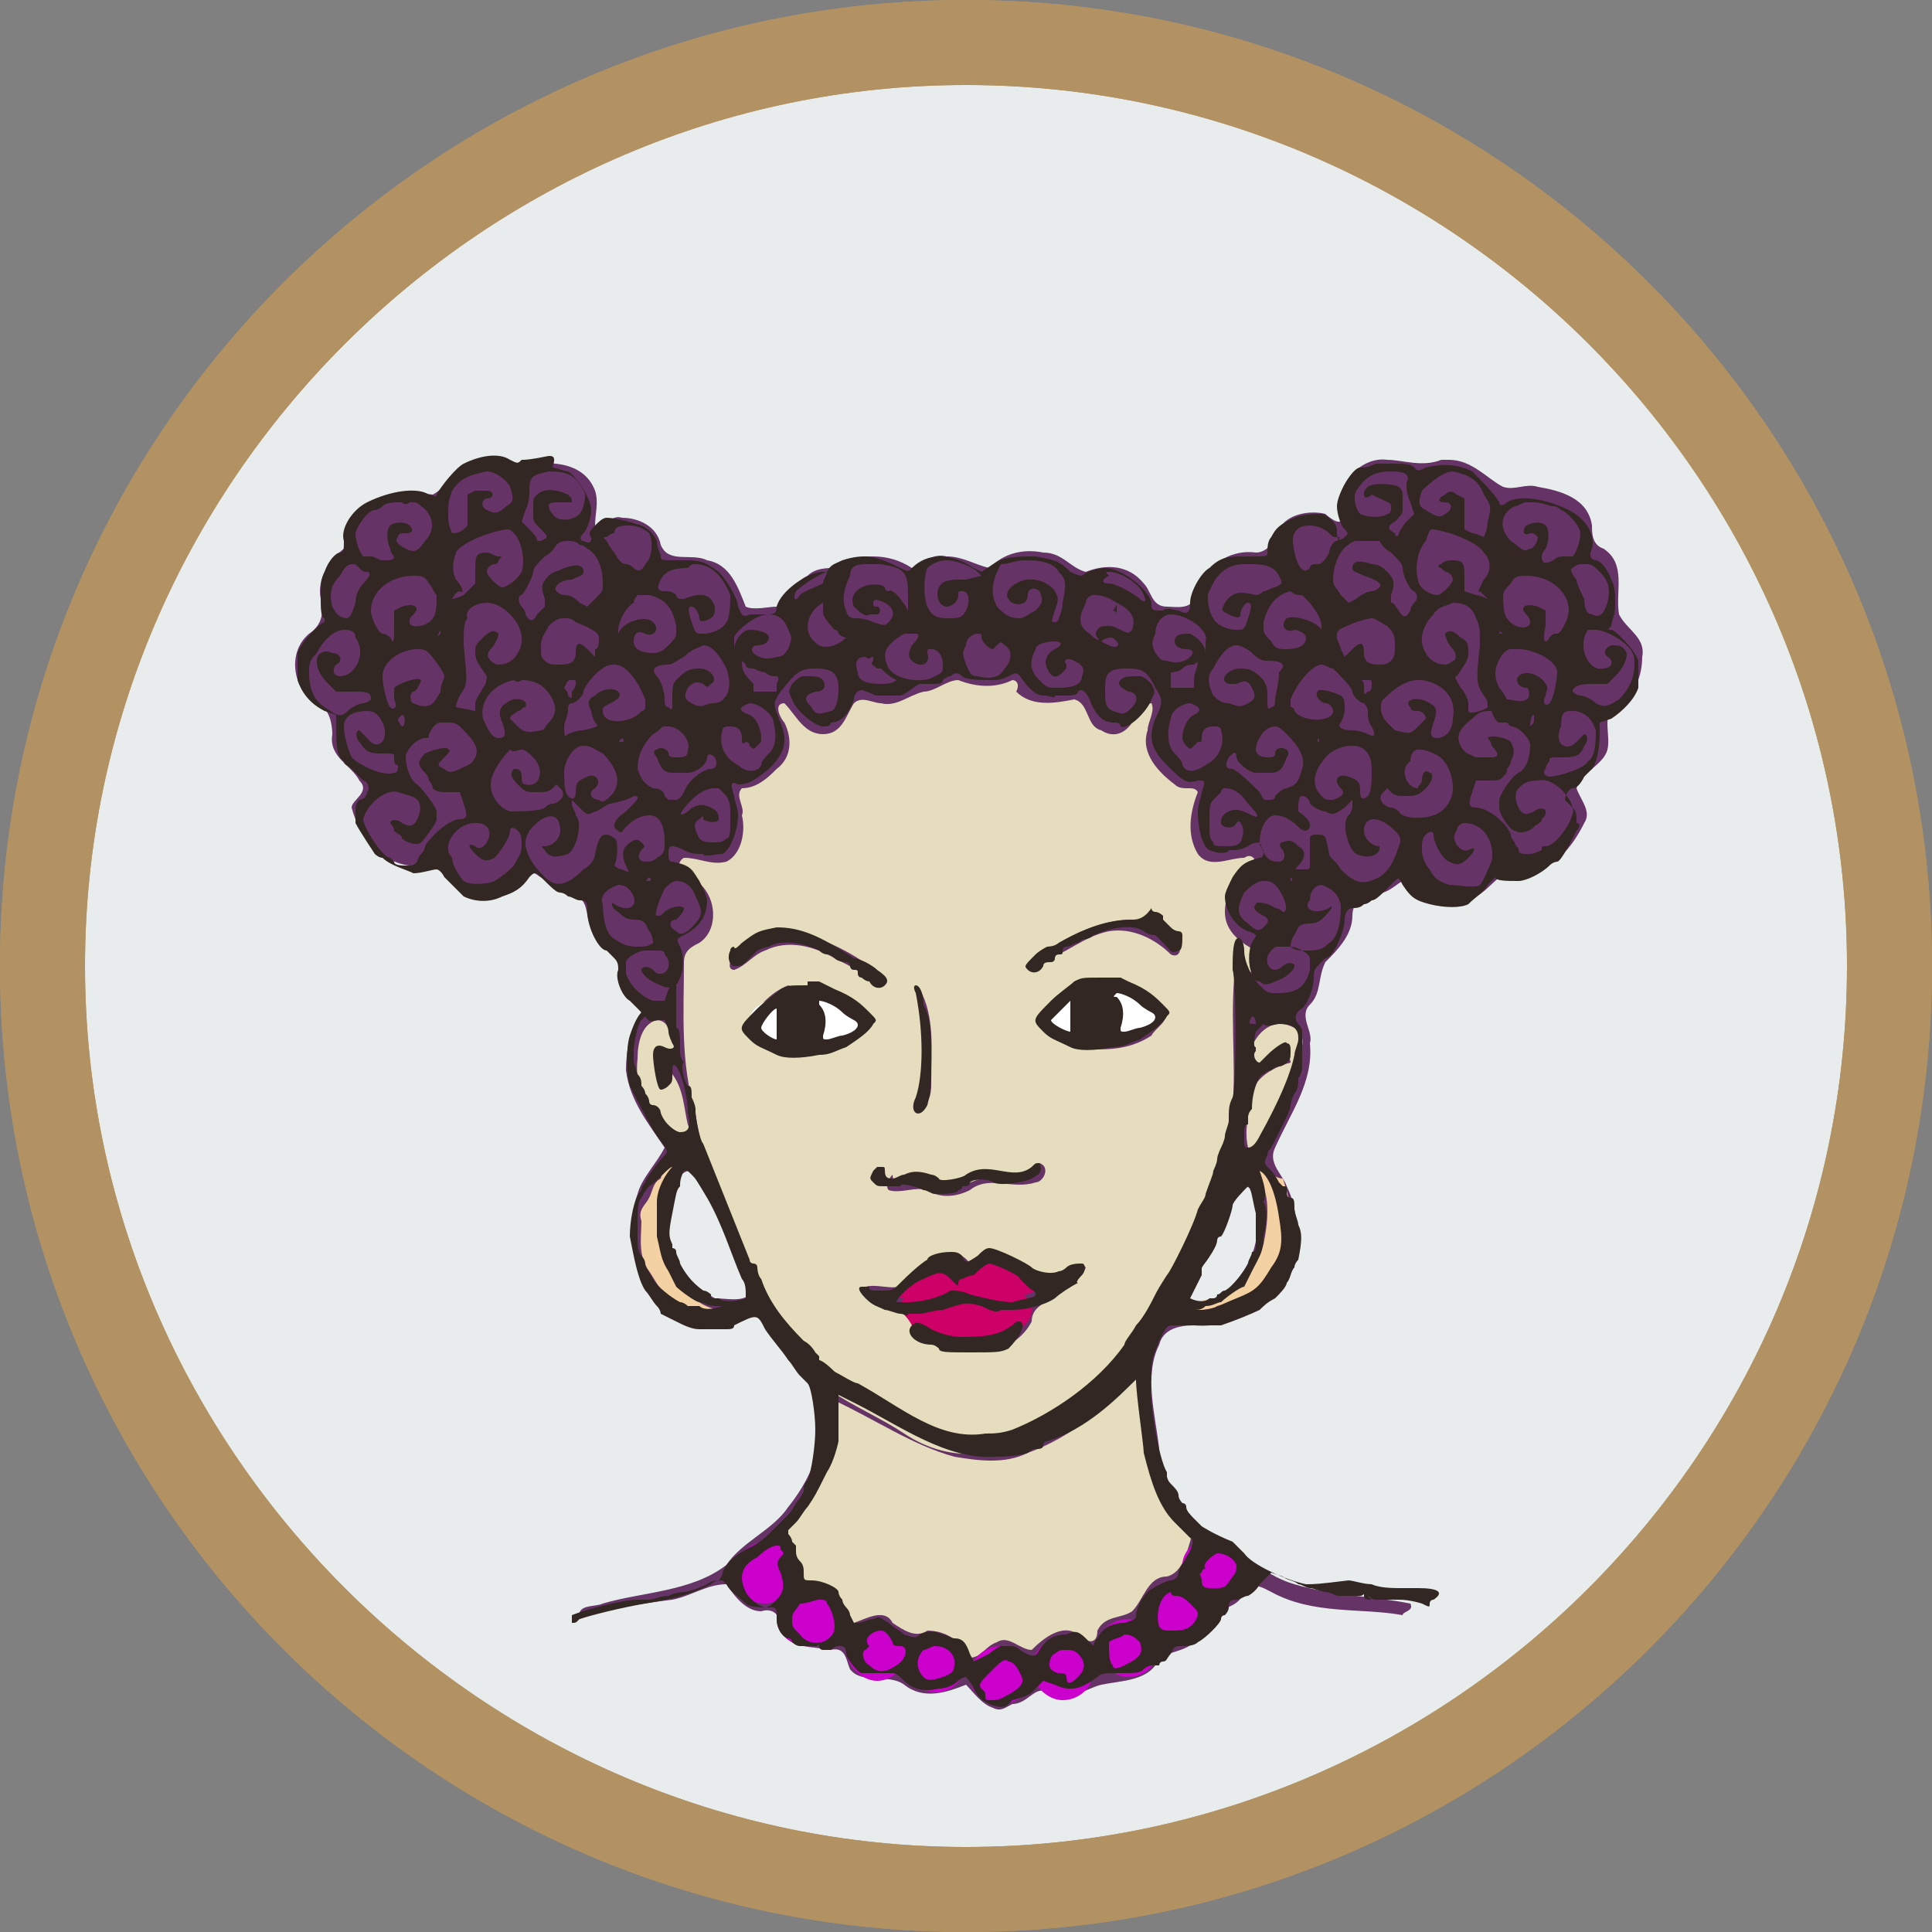 <?xml version="1.0" encoding="utf-8"?>
<!-- Generator: Adobe Illustrator 25.2.3, SVG Export Plug-In . SVG Version: 6.00 Build 0)  -->
<svg version="1.1" id="圖層_1" xmlns="http://www.w3.org/2000/svg" xmlns:xlink="http://www.w3.org/1999/xlink" x="0px" y="0px"
	 viewBox="0 0 50 50" style="enable-background:new 0 0 50 50;" xml:space="preserve">
<rect x="0" y="0" width="50" height="50" fill="#808080" stroke="none"/>
<style type="text/css">
	.st0{fill:#E8ECED;}
	.st1{fill:#B29262;}
	.st2{fill:#663366;}
	.st3{fill:#CC0066;}
	.st4{fill:#F3D1A2;}
	.st5{fill:#E5DDBD;}
	.st6{fill:#CC00CC;}
	.st7{fill:#FFFFFF;}
	.st8{fill:#322722;}
</style>
<g>
	<circle class="st0" cx="25" cy="25" r="23.9"/>
	<path class="st1" d="M25,2.2c12.5,0,22.8,10.2,22.8,22.8S37.5,47.8,25,47.8S2.2,37.5,2.2,25S12.5,2.2,25,2.2 M25,0
		C11.2,0,0,11.2,0,25s11.2,25,25,25s25-11.2,25-25S38.8,0,25,0L25,0z"/>
</g>
<path class="st1" d="M25,2.2c12.5,0,22.8,10.2,22.8,22.8S37.5,47.8,25,47.8S2.2,37.5,2.2,25S12.5,2.2,25,2.2 M25,0
	C11.2,0,0,11.2,0,25s11.2,25,25,25s25-11.2,25-25S38.8,0,25,0L25,0z"/>
<path class="st2" d="M37.5,11.9c-0.1,0-0.1,0-0.2,0c-0.5,0.2-1,0-1.4,0c-0.7-0.1-1.4,0.7-1.2,1.4c0.1,0.4-0.3,0.1-0.4,0
	c-0.4-0.1-1,0-1.2,0.4c-0.1,0.3-0.3,0.6-0.6,0.6c-0.7-0.1-1.4,0.4-1.6,1.1c0,0.4-0.5,0.3-0.7,0.3c-0.4,0-0.4-0.4-0.6-0.6
	c-0.4-0.5-1-0.5-1.5-0.3c-0.4-0.1-0.6-0.5-1.1-0.5c-0.5-0.1-1,0-1.4,0.4c-0.4-0.1-0.7-0.3-1.1-0.3c-0.4-0.1-0.6,0.2-0.9,0.3
	c-0.6-0.4-1.4-0.4-2,0c-0.2,0-0.5,0-0.7,0.2c-0.4,0.2-0.5,0.6-0.8,0.8c-0.2,0-0.6,0.1-0.8,0c-0.2-0.5-0.4-1.1-1-1.2
	c-0.4-0.2-1,0.1-1.2-0.4c-0.1-0.5-0.6-0.7-1-0.7c-0.3-0.1-0.5,0.3-0.7,0.2c0-0.3,0.1-0.6,0-0.9c-0.3-0.8-1.3-0.8-2-0.6
	c-0.4,0-0.8-0.2-1.2-0.1c-0.5,0.1-0.6,0.6-1,0.8c-0.7-0.1-1.5,0-2,0.5c-0.3,0.3-0.1,0.6-0.3,0.9c-0.4,0.3-0.7,0.8-0.6,1.3
	c0.1,0.4,0,0.7-0.3,0.9c-0.6,0.5-0.4,1.5,0.2,1.8c0.3,0.1,0.4,0.5,0.4,0.8c-0.1,0.6,0.5,0.8,0.7,1.2c0.3,0.3-0.2,0.5-0.2,0.7
	c0.2,0.8,0.9,1.6,1.8,1.5c0.5-0.1,0.6,0.4,1,0.6c0.6,0.3,1.4,0,1.8-0.5c0.4,0.3,0.8,0.5,1.2,0.7c0.4,0.1,0.2,0.7,0.5,0.9
	c0.1,0.4,0.7,0.5,0.7,1c-0.1,0.4,0.3,0.8,0.5,1.1c-0.3,0.5-0.4,1-0.4,1.5c0.1,0.8,0.6,1.4,1,2c-0.2,0.4-0.6,0.8-0.7,1.2
	c-0.4,1.1,0.1,2.7,1.3,3.1c0.6,0.3,1.2,0,1.8-0.1c0.5,0.3,0.7,0.8,1,1.2c0.5,0.5,0.7,1.3,0.6,2c0,0.7-0.4,1.4-0.8,1.9
	c-0.4,0.6-1.2,0.9-1.6,1.5c-0.9,0.7-2.2,0.7-3.2,1c-0.2,0.1-0.7,0-0.6,0.4c0.8-0.3,1.6-0.4,2.4-0.5c0.5-0.1,0.9-0.4,1.4-0.4
	c0.2,0.3,0.5,0.7,0.9,0.7c0.3-0.1,0.5,0.1,0.5,0.4c0.1,0.6,0.9,0.5,1.3,0.6c0.4-0.1,0.4,0.3,0.5,0.5c0.3,0.4,1,0.1,1.4,0.4
	c0.5,0.4,1.1,0.2,1.6,0c0.2,0.2,0.4,0.5,0.7,0.6c0.2,0.1,0.3,0,0.5-0.1c0.4,0,0.6-0.5,0.9-0.3c0.5,0.3,1-0.1,1.4-0.2
	c0.5-0.1,1.1-0.1,1.4-0.5c0.2-0.4,0.7-0.3,1-0.6c0.3-0.2,0.4-0.6,0.6-0.8c0.3-0.1,0.6-0.2,0.7-0.5c0.2-0.3,0.5-0.1,0.7,0
	c1.1,0.6,2.3,0.4,3.4,0.6c0-0.1,0.3-0.1,0.2-0.3c-1-0.2-2-0.2-3-0.5c-0.7-0.2-1.2-0.7-1.7-1c-0.7-0.3-1.1-0.9-1.5-1.5
	c-0.1-0.3-0.3-0.6-0.3-1c-0.1-0.9-0.4-1.9,0-2.7c0.1-0.4,0.5-0.5,0.9-0.5c1.1,0.1,2.3-0.6,2.6-1.7c0.1-0.6,0.1-1.3-0.2-1.9
	c-0.1-0.3-0.5-0.6-0.3-1c0.4-0.9,1-1.7,0.9-2.7c0.1-0.3-0.3-0.7,0-1c0.3-0.3,0.2-0.7,0.4-1.1c0.3-0.3,0.7-0.7,0.7-1.2
	c0-0.5,0.5-0.5,0.8-0.6c0.3-0.1,0.5-0.4,0.8-0.4c0.4,0.5,1.1,0.7,1.6,0.5c0.4-0.2,0.7-0.8,1.2-0.7c0.8,0.1,1.3-0.6,1.6-1.2
	c0.2-0.3-0.1-0.6-0.2-0.9c0.1-0.4,0.7-0.6,0.8-1c0.1-0.4-0.2-1,0.3-1.2c0.4-0.2,0.6-0.7,0.6-1.2c0.1-0.5-0.4-0.7-0.6-1.1
	c-0.1-0.6,0.2-1.3-0.4-1.7c-0.3-0.1-0.3-0.4-0.3-0.6c-0.1-0.7-0.8-0.9-1.4-1c-0.3-0.1-0.6,0.1-0.9,0C38.5,12.4,38.1,11.9,37.5,11.9
	L37.5,11.9z M17.8,30.3c0.2,0,0.3,0.2,0.4,0.3c0.5,1,0.9,1.9,1.2,2.9c-0.2,0.2-0.6,0.1-0.9,0.1c-0.7-0.4-1.3-1.1-1.3-2
	C17.3,31.2,17.3,30.5,17.8,30.3L17.8,30.3z M32.2,30.7c0.3,0,0.3,0.5,0.3,0.7c0.2,0.9-0.4,1.9-1.2,2.3c-0.2,0.1-0.6,0.2-0.6-0.1
	c0.3-0.5,0.5-1,0.7-1.5C31.6,31.6,31.6,30.9,32.2,30.7L32.2,30.7z M32.2,30.7"/>
<path class="st3" d="M25.6,32.6c-0.2,0.1-0.4,0.2-0.6,0.3c0,0-0.1,0.1-0.1,0.1c-0.1-0.1-0.2-0.1-0.2-0.2c-0.1-0.1-0.2-0.2-0.3-0.1
	c-0.4,0-0.7,0.4-1,0.6c-0.1,0.1-0.3,0.3-0.1,0.3c0,0,0.1,0,0.1,0c-0.1,0.1-0.1,0.2-0.1,0.3c0,0.5,0.8,0.9,1.7,0.9
	c0.9,0,1.7-0.4,1.7-0.9c0-0.1-0.1-0.3-0.2-0.4c0.2,0,0.3-0.1,0.4-0.2c0.1-0.2-0.2-0.2-0.3-0.3C26.3,32.9,26,32.7,25.6,32.6
	L25.6,32.6z M25.6,32.6"/>
<path class="st4" d="M17.5,30c-0.1,0-0.3,0.1-0.4,0.5c-0.2,0.1-0.2,0.3-0.3,0.5c-0.1,0.2-0.3,0.3-0.2,0.6c0,0.4-0.1,0.9,0.2,1.3
	c0.2,0.3,0.4,0.7,0.7,0.9c0.2,0.1,0.4,0.3,0.7,0.3c0.2,0.1,0.4,0.1,0.6,0c0.1-0.1-0.1-0.2-0.2-0.2c-0.6-0.1-1-0.6-1.3-1.1
	c-0.2-0.4-0.3-1-0.3-1.5C17,31,17.5,30.2,17.5,30C17.5,30,17.5,30,17.5,30L17.5,30z M32.6,30.2c-0.2,0-0.1,0.2,0,0.3
	c0.3,0.5,0.2,1.2,0.1,1.7c-0.2,0.6-0.5,1.1-1,1.3c-0.1,0.1-1,0.2-1.1,0.3c-0.1,0.2,0.8,0.1,0.9,0c0.4-0.1,0.8-0.3,1.2-0.5
	c0.3-0.3,0.6-0.7,0.7-1.1c0.1-0.6,0-1.1-0.2-1.7C33,30.5,32.8,30.3,32.6,30.2L32.6,30.2z M32.6,30.2"/>
<path class="st5" d="M26.2,17.6c-0.4,0.2-0.9,0.2-1.4,0c-0.3,0-0.6,0.3-0.9,0.3c-0.4,0.1-0.7,0.4-1.1,0.3c-0.2,0-0.5-0.2-0.7,0
	c-0.2,0.3-0.3,0.8-0.8,0.8c-0.5,0-0.7-0.5-1-0.8c-0.3,0-0.1,0.4,0,0.5c0.2,0.4,0.2,0.9-0.2,1.2c-0.2,0.2-0.5,0.5-0.9,0.5
	c-0.2,0.2,0.1,0.5,0,0.7c0.1,0.4,0,1-0.4,1.2c-0.4,0.1-0.7-0.1-1.1-0.1c-0.2,0.1-0.2,0.5,0.1,0.5c0.7,0.2,0.9,1.3,0.3,1.7
	c-0.2,0.1-0.4,0.2-0.4,0.5c0,1.3-0.1,2.6,0.3,3.9c0.1,0.8,0.4,1.6,0.7,2.4c0.3,0.7,0.6,1.5,0.9,2.2c0.4,1,1.1,1.9,1.9,2.6
	c0.6,0.4,1.3,0.7,1.9,1.1c0.6,0.4,1.3,0.6,2,0.5c1,0,1.9-0.6,2.7-1.2c1.2-0.9,1.9-2.4,2.6-3.7c0.6-1.3,1.1-2.6,1.2-4
	c0.1-1.3-0.1-2.6,0.1-3.9c0.2,0.1,0,0.6,0.3,0.5c0.1-0.2,0.2-0.4,0.2-0.7c-0.4-0.2-0.8-0.5-0.8-1c0-0.5,0.3-0.8,0.7-1
	c0.2-0.1,0.1-0.6-0.2-0.4c-0.4,0-0.9,0.3-1.2-0.1c-0.3-0.5-0.2-1.1,0-1.6c-0.1-0.2-0.4,0-0.6-0.2c-0.4-0.3-0.9-0.8-0.7-1.4
	c0-0.2,0.2-0.5,0.1-0.7c-0.2,0-0.3,0.3-0.5,0.5c-0.2,0.3-0.5,0.4-0.8,0.2c-0.4-0.1-0.3-0.7-0.7-0.8c-0.5,0.1-1.1,0.2-1.5-0.2
	C26.4,17.7,26.3,17.6,26.2,17.6L26.2,17.6z M29.3,23.8c0.5,0,0.8,0.4,1.2,0.6c0.1,0.2,0,0.4-0.2,0.3c-0.4-0.4-1-0.7-1.6-0.6
	c-0.5,0.1-0.9,0.4-1.3,0.6c-0.3,0-0.4,0.4-0.7,0.4c-0.2-0.2,0.2-0.4,0.4-0.5C27.7,24.2,28.5,23.8,29.3,23.8L29.3,23.8z M20.3,24.1
	c0.8,0.1,1.5,0.4,2.2,0.9c0.1,0.1,0.5,0.4,0.2,0.5c-0.3-0.3-0.7-0.5-1.1-0.7c-0.5-0.3-1.2-0.5-1.8-0.2c-0.3,0.1-0.5,0.4-0.8,0.5
	c-0.2,0-0.1-0.3,0-0.4C19.4,24.4,19.7,24,20.3,24.1L20.3,24.1z M28.6,25.4c0.6,0,1.1,0.4,1.5,0.8c0.2,0.2-0.2,0.4-0.3,0.6
	c-0.6,0.4-1.3,0.4-2,0.3c-0.3-0.1-0.7-0.3-0.9-0.6c0.2-0.5,0.7-0.7,1-1h0.6C28.5,25.4,28.6,25.4,28.6,25.4L28.6,25.4z M21,25.5
	c0.6,0,1.1,0.4,1.5,0.8c0.2,0.2-0.1,0.4-0.3,0.5c-0.5,0.5-1.3,0.4-2,0.4c-0.4-0.1-0.7-0.3-0.9-0.7c0.3-0.4,0.6-0.8,1.1-1
	C20.6,25.6,20.8,25.5,21,25.5L21,25.5z M23.8,25.6L23.8,25.6c0.4,0.7,0.3,1.6,0.3,2.4c0,0.2,0,0.6-0.3,0.6c-0.1-0.4,0.2-0.7,0.1-1.1
	C23.9,26.9,23.8,26.3,23.8,25.6L23.8,25.6z M17,26.4c-0.4,0.1-0.5,0.6-0.5,1c-0.1,0.8,0.3,1.7,1,2.2c0.3,0.1,0.4-0.3,0.3-0.5
	c-0.1-0.4-0.1-0.9-0.4-1.3c-0.3-0.1-0.1,0.4-0.3,0.4c-0.1-0.3-0.2-0.6-0.1-0.9c0.2-0.1,0.6,0,0.4-0.3C17.4,26.8,17.3,26.4,17,26.4
	L17,26.4z M33.1,26.5c-0.3,0-0.6,0.3-0.7,0.6c0,0.2,0,0.6,0.2,0.6c0.3-0.1,0.4-0.4,0.7-0.5c0,0.1,0.1,0.2,0.1,0.3
	c-0.4,0.1-1,0.4-1,0.9c-0.1,0.4-0.2,0.9-0.1,1.3c0.2,0.2,0.4-0.2,0.5-0.3c0.3-0.6,0.6-1.2,0.8-1.8c0,0,0,0,0,0c0,0,0,0,0,0
	c0-0.3,0.3-0.8-0.1-1C33.3,26.5,33.2,26.5,33.1,26.5L33.1,26.5z M26.9,30.1c0.3,0.1,0.1,0.5-0.1,0.5c-0.6,0.2-1.2-0.2-1.7,0.2
	c-0.4,0.2-0.8,0.2-1.1,0c-0.3-0.1-0.7,0.1-1,0c-0.1-0.1,0-0.3,0.1-0.4c0,0.4,0.5,0.2,0.7,0.2c0.3-0.1,0.6,0.1,0.9,0.1
	c0.4,0,0.8-0.4,1.3-0.2C26.1,30.4,26.6,30.5,26.9,30.1C26.8,30.1,26.9,30.1,26.9,30.1L26.9,30.1z M25.7,32.4c0.1,0,0.2,0,0.2,0.1
	l0.1,0l0,0c0.5,0.2,1,0.7,1.6,0.4c0.1-0.1,0.3-0.3,0.5-0.1c-0.1,0.3-0.5,0.5-0.7,0.7c-0.3,0.2-0.7,0.3-0.7,0.7
	c-0.2,0.4-0.7,0.8-1.2,0.7c-0.7,0-1.5,0.1-1.9-0.6c-0.1-0.2-0.3-0.4-0.5-0.5c-0.3-0.1-0.6-0.2-0.7-0.5c0.4-0.1,0.9,0.2,1.1-0.2
	c0.3-0.2,0.5-0.5,0.8-0.6c0.3-0.1,0.6-0.1,0.8,0.2C25.2,32.6,25.4,32.4,25.7,32.4L25.7,32.4z M29.4,35.7
	C29.3,35.7,29.3,35.7,29.4,35.7c-0.9,0.8-1.7,1.5-2.8,1.9c-0.6,0.3-1.3,0.2-1.9,0.1c-1.1-0.3-2.1-1-3.2-1.5c-0.1,0.3,0,0.8,0,1.1
	c0.1,0.5-0.3,1-0.6,1.4c-0.2,0.4-0.5,0.7-0.7,1.1c0.3,0.3,0.3,0.7,0.5,1.1c0.3,0.1,0.8,0.1,1,0.5c0.2,0.2,0.2,0.5,0.4,0.6
	c0.3-0.1,0.8-0.4,1,0c0.3,0.2,0.6,0.4,0.9,0.2c0.5,0,0.9,0.3,1.1,0.7c0.3,0,0.4-0.3,0.7-0.4c0.3-0.2,0.6,0.2,0.9,0.2
	c0.3-0.3,0.8-0.7,1.2-0.4c0.2,0.2,0.5,0.3,0.5-0.1c0.2-0.4,0.6-0.3,0.9-0.5c0.3-0.3,0.4-0.9,0.9-0.9c0.4-0.1,0.5-0.6,0.6-0.9
	c0.1-0.3-0.3-0.4-0.4-0.7c-0.9-1-0.8-2.4-1-3.6C29.5,35.7,29.4,35.7,29.4,35.7L29.4,35.7z M29.4,35.7"/>
<path class="st6" d="M31.4,39.8c-0.4,0-0.8,0.3-0.8,0.7c0,0.4,0.4,0.8,0.8,0.8c0.4,0,0.8-0.3,0.8-0.8C32.2,40.2,31.9,39.8,31.4,39.8
	L31.4,39.8z M19.8,39.9c-0.4,0-0.8,0.4-0.8,0.8c0,0.5,0.4,0.8,0.8,0.8c0.4,0,0.8-0.4,0.8-0.8C20.6,40.3,20.2,39.9,19.8,39.9
	L19.8,39.9z M30.4,41c-0.4,0-0.8,0.3-0.8,0.7c0,0.2,0.1,0.3,0.1,0.4c-0.1-0.1-0.3-0.2-0.5-0.2c-0.4,0-0.8,0.3-0.8,0.7
	c0,0.4,0.4,0.8,0.8,0.8c0.4,0,0.8-0.3,0.8-0.8c0-0.2-0.1-0.3-0.1-0.4c0.1,0.1,0.3,0.2,0.5,0.2c0.4,0,0.8-0.3,0.8-0.8
	C31.1,41.4,30.8,41,30.4,41L30.4,41z M20.9,41.1c-0.4,0-0.8,0.3-0.8,0.8c0,0.4,0.4,0.7,0.8,0.7c0.4,0,0.8-0.3,0.8-0.7
	C21.7,41.4,21.4,41.1,20.9,41.1L20.9,41.1z M22.7,42c-0.4,0-0.8,0.3-0.8,0.7c0,0.4,0.4,0.8,0.8,0.8c0.3,0,0.6-0.2,0.7-0.5
	c0,0,0,0,0,0c0,0.4,0.4,0.8,0.8,0.8c0.4,0,0.8-0.3,0.8-0.8c0-0.4-0.3-0.7-0.8-0.7c-0.3,0-0.6,0.2-0.7,0.5c0,0,0,0,0,0
	C23.5,42.3,23.2,42,22.7,42L22.7,42z M27.5,42.4c-0.4,0-0.8,0.3-0.8,0.8c0,0.4,0.4,0.8,0.8,0.8c0.4,0,0.8-0.3,0.8-0.8
	C28.3,42.8,28,42.4,27.5,42.4L27.5,42.4z M25.9,42.6c-0.4,0-0.8,0.3-0.8,0.8c0,0.4,0.4,0.7,0.8,0.7c0.4,0,0.8-0.3,0.8-0.7
	C26.6,42.9,26.3,42.6,25.9,42.6L25.9,42.6z M25.9,42.6"/>
<path class="st7" d="M28.5,25.5c-0.8,0-1.4,0.4-1.4,0.8c0,0.4,0.6,0.8,1.4,0.8c0.8,0,1.4-0.4,1.4-0.8C29.8,25.9,29.2,25.5,28.5,25.5
	L28.5,25.5z M20.9,25.7c-0.8,0-1.5,0.3-1.5,0.7c0,0.4,0.7,0.7,1.5,0.7c0.8,0,1.5-0.3,1.5-0.7C22.4,26,21.7,25.7,20.9,25.7L20.9,25.7
	z M20.9,25.7"/>
<path class="st2" d="M16.2,13.5c-0.3,0-0.6,0.2-0.6,0.4c0.2,0.4,0.5,0.8,1,0.8c0.3-0.2,0.4-0.7,0.1-1C16.6,13.6,16.4,13.5,16.2,13.5
	L16.2,13.5z M33.9,13.5c-0.4,0-0.6,0.3-0.5,0.6c0,0.3,0.3,0.7,0.6,0.5c0.2-0.1,0.4-0.2,0.5-0.4c0.3-0.2,0.2-0.5-0.1-0.6
	C34.2,13.5,34.1,13.5,33.9,13.5L33.9,13.5z M37.1,13.7c-0.5,0.1-0.6,0.8-0.4,1.2c0.1,0.3,0.6,0.6,0.8,0.2c0.2-0.1,0.2-0.5-0.1-0.5
	c-0.2,0-0.1-0.1,0.1-0.1c0.3-0.1,0.3,0.2,0.3,0.4c-0.1,0.3,0.1,0.5,0.4,0.6c0.1,0.1,0.4,0,0.2-0.2c-0.2-0.1,0.1-0.3,0.1-0.5
	c0.1-0.5-0.5-0.8-0.8-0.9C37.5,13.8,37.3,13.7,37.1,13.7L37.1,13.7z M26.5,14.5c-0.5,0-0.9,0.5-0.9,0.9c0.1,0.4,0.3,0.9,0.7,0.8
	c0.5,0.1,1-0.7,0.4-0.9c-0.2,0.1-0.3,0.5-0.6,0.3c-0.3-0.3,0.2-0.5,0.4-0.5c0.4-0.1,0.8,0.3,0.6,0.7c-0.1,0.1,0,0.5,0.2,0.3
	c0.2-0.4,0.3-0.8,0.2-1.2C27.4,14.6,26.9,14.5,26.5,14.5L26.5,14.5z M19.9,15.9c-0.4,0-1,0.3-0.9,0.8c0.2,0.2,0.4-0.3,0.6-0.3
	c0.1-0.1,0.4,0,0.3,0.2c-0.2,0-0.5,0.1-0.3,0.4c0.4,0.3,1.1,0,1-0.5C20.5,16.2,20.2,15.9,19.9,15.9L19.9,15.9z M41.2,16.2
	c-0.5,0.1-0.6,0.8-0.2,1.2c0.2,0.2,0.6,0.1,0.5-0.2c-0.1-0.1-0.2-0.3,0-0.3c0.2-0.1,0.4,0,0.4,0.2c-0.1,0.3-0.4,0.7-0.7,0.6
	c-0.2,0-0.7,0-0.5,0.3c0.3,0.2,0.7,0.5,1.1,0.3c0.6-0.3,0.9-1.2,0.3-1.7C41.8,16.4,41.5,16.2,41.2,16.2L41.2,16.2z M23.7,16.3
	c-0.4,0.1-0.8,0.6-0.6,1c0.3,0.4,1,0.4,1.3,0.1c0.3-0.3,0-0.9-0.4-0.8c-0.1,0.1,0.1,0.4-0.2,0.4c-0.3-0.1-0.1-0.4,0-0.5
	C23.8,16.4,23.8,16.3,23.7,16.3L23.7,16.3z M34.2,17.1c-0.5,0.1-0.7,0.6-0.8,1.1c0,0.5,0.6,0.6,0.9,0.4c0.3-0.2,0-0.5-0.2-0.6
	c-0.2-0.1,0.1-0.2,0.2-0.1c0.2,0,0.5,0.2,0.4,0.5c0,0.2-0.2,0.4,0,0.5c0.2,0,0.5,0.2,0.7,0.1c0-0.2-0.1-0.4-0.1-0.6
	c-0.1-0.2-0.4-0.4-0.4-0.6C34.8,17.5,34.5,17.2,34.2,17.1L34.2,17.1z M30.8,18.1c-0.6,0.1-0.8,1-0.4,1.4c0.2,0.3,0.5,0.5,0.8,0.3
	c0.3-0.2,0.8-0.7,0.4-1.1c-0.2-0.2-0.6,0-0.5,0.3c-0.1,0.2-0.3,0.2-0.3,0c-0.1-0.3,0.2-0.6,0.4-0.8C31.1,18.2,30.9,18.1,30.8,18.1
	L30.8,18.1z M17.3,18.8c-0.6,0.1-1.2,1-0.8,1.5c0.2,0.2,0.4,0.3,0.6,0.5c0.4,0.2,0.5-0.3,0.8-0.5c0.2-0.2,0.6-0.2,0.6-0.5
	c0-0.2-0.3-0.3-0.4-0.1C17.9,20.1,17,20,17,19.5c0.2-0.1,0.3,0.3,0.5,0.2c0.4,0.1,0.4-0.5,0.2-0.7C17.6,18.9,17.5,18.8,17.3,18.8
	L17.3,18.8z M36.7,19.4c-0.5,0-0.7,0.9-0.1,1c0.2,0,0.2-0.3,0.3-0.3c0.2,0.1,0,0.4-0.2,0.5c-0.3,0.2-0.5,0-0.8-0.1
	c-0.2,0.1-0.3,0.4,0,0.5c0.5,0.3,1.1,0.4,1.5,0c0.4-0.4,0.3-1-0.1-1.3C37.1,19.5,36.9,19.4,36.7,19.4L36.7,19.4z M12.3,21.3
	C12.3,21.3,12.3,21.3,12.3,21.3c-0.7,0.1-1,0.8-0.7,1.3c0.1,0.4,0.6,0.5,0.9,0.4c0.6-0.1,1.1-0.8,0.8-1.4c-0.2-0.2-0.4,0.1-0.4,0.2
	c-0.1,0.2-0.2,0.5-0.5,0.5c-0.1-0.1-0.4-0.2-0.1-0.2C12.7,21.9,12.7,21.3,12.3,21.3L12.3,21.3z M34.2,22.8c-0.2,0.1-0.5,0.3-0.5,0.6
	c0.1,0.2,0.5,0.2,0.6,0.1c-0.2,0.3-0.8,0.2-0.9,0.6c-0.2,0.2,0,0.5,0.2,0.5c0.5,0.1,1-0.2,1.1-0.7C34.8,23.5,34.7,22.9,34.2,22.8
	L34.2,22.8z M16,22.8c-0.5,0.1-0.6,0.6-0.5,1c0.1,0.5,0.4,0.9,1,0.8c0.2,0,0.5,0,0.4-0.3c0-0.3-0.3-0.5-0.6-0.6
	c-0.1,0-0.5-0.3-0.2-0.2c0.3,0.1,0.6-0.2,0.4-0.5C16.3,23,16.1,22.8,16,22.8L16,22.8z M16,22.8"/>
<path class="st8" d="M14.2,11.8c-0.5,0.1-0.6,0.1-0.7,0.1c-0.1,0.1-0.1,0.1-0.3,0c-0.3-0.2-0.8-0.1-1.2,0.1
	c-0.2,0.1-0.6,0.6-0.7,0.8c0,0.1-0.1,0-0.2,0c-0.3-0.2-1-0.1-1.6,0.2c-0.4,0.2-0.7,0.7-0.6,1c0,0.2,0,0.3-0.1,0.3
	c-0.1,0-0.3,0.2-0.4,0.5c-0.1,0.2-0.1,0.3-0.1,0.7c0,0.2,0,0.5,0.1,0.5c0,0.1,0,0.1,0,0.1c-0.1,0-0.6,0.5-0.7,0.8v0.7
	c0.1,0.3,0.3,0.6,0.7,0.8l0.3,0.1l0,0.3c0,0.4,0,0.8,0.2,0.9c0,0.1,0.1,0.1,0.2,0.2c0.2,0.2,0.3,0.3,0.3,0.3c0.1,0,0.2,0.2,0.1,0.3
	c0,0.1-0.1,0.2-0.2,0.2c-0.1,0.1-0.1,0.2-0.1,0.3c0,0.1,0,0.1,0,0.1c0,0,0,0.1,0,0.2c0.1,0.2,0.5,0.8,0.5,0.8c0,0,0.1,0.1,0.2,0.1
	c0.2,0.2,0.6,0.3,0.8,0.4c0.2,0,0.5-0.1,0.6-0.1c0,0,0.1,0,0.2,0.2c0.2,0.2,0.3,0.3,0.5,0.5c0.2,0.1,0.6,0.2,1,0
	c0.3-0.1,0.5-0.2,0.7-0.5c0.1-0.1,0.1-0.1,0.2-0.1c0.4,0.4,0.5,0.5,0.6,0.5c0,0,0.1,0,0.2,0.1c0.1,0,0.2,0.1,0.3,0.1
	c0.2,0,0.2,0.1,0.2,0.3c0,0.4,0.3,1,0.5,1c0,0,0.1,0.1,0.2,0.2C16,24.9,16,25,16,25.1c-0.1,0.2,0.1,0.7,0.3,0.8
	c0.1,0.1,0.1,0.1,0.2,0.2c0,0,0.1,0.1,0.1,0.1c-0.1,0.1-0.2,0.3-0.3,0.6c-0.1,0.3-0.1,1,0,1.3c0.1,0.2,0.5,1,0.7,1.3
	c0.3,0.4,0.3,0.4,0.2,0.5c-0.1,0.1-0.5,0.6-0.5,0.7c0,0-0.1,0.1-0.1,0.2c-0.2,0.2-0.3,0.8-0.3,1.2c0.1,0.5,0.2,1.1,0.4,1.4
	c0.1,0.1,0.2,0.3,0.3,0.4c0.1,0.1,0.1,0.2,0.1,0.2c0,0,0.2,0.1,0.4,0.2c0.2,0.1,0.4,0.2,0.6,0.2c0.1,0,0.2,0,0.2,0c0,0,0.1,0,0.2,0
	c0.1,0,0.2,0,0.2,0s0.1,0,0.1,0c0.1,0,0.2,0,0.2-0.1c0.6-0.3,0.6-0.3,0.8,0.1c0.2,0.3,0.4,0.5,0.6,0.8c0.1,0.1,0.2,0.3,0.3,0.4
	c0.1,0.1,0.2,0.2,0.2,0.2c0.1,0.1,0.2,0.8,0.2,1.2c0,0.4-0.1,1.1-0.2,1.3c0,0-0.1,0.1-0.1,0.2c0,0,0,0.1,0,0.1c0,0-0.1,0.2-0.2,0.3
	c-0.1,0.2-0.2,0.3-0.3,0.4c-0.1,0.1-0.2,0.2-0.3,0.3c-0.1,0.1-0.3,0.3-0.5,0.4c-0.4,0.2-0.7,0.4-0.8,0.7c0,0.1-0.1,0.2-0.1,0.2
	c0,0-0.2,0-0.3,0.1c-0.2,0.1-0.5,0.2-0.6,0.2c0,0-0.2,0-0.4,0.1c-0.2,0-0.4,0.1-0.5,0.1c-0.1,0-0.1,0-0.1,0c0,0-0.1,0-0.2,0
	c-0.3,0-1.2,0.2-1.7,0.4V42c0.1,0,0.1,0,0.2-0.1c0.3-0.1,1.1-0.3,1.7-0.4c0.6-0.1,1.1-0.2,1.7-0.5c0.1-0.1,0.2-0.1,0.3-0.1
	c0,0,0.1,0.1,0.1,0.1c0.1,0.2,0.3,0.3,0.5,0.5c0.1,0.1,0.4,0.1,0.6,0.1c0.2,0,0.2,0,0.2,0.3c0,0.3,0.2,0.5,0.3,0.5
	c0,0,0.1,0,0.1,0.1c0,0,0.1,0.1,0.2,0.1c0.1,0,0.2,0,0.2,0c0.1,0,0.1,0,0.2,0c0.1,0,0.1-0.1,0.1,0c0,0,0,0.1,0.1,0.1
	c0.1,0,0.1,0,0.2,0c0,0,0.1-0.1,0.2-0.1c0.1,0,0.2,0,0.2,0.2c0,0.1,0.3,0.5,0.4,0.5c0,0,0.1,0,0.2,0c0.1,0,0.2,0,0.3,0
	c0.1,0,0.2,0,0.3,0c0.1,0,0.2,0.1,0.3,0.2c0.2,0.2,0.5,0.3,0.9,0.2c0.2,0,0.4-0.1,0.5-0.2c0.1-0.1,0.2-0.1,0.2-0.1
	c0,0,0.1,0.1,0.2,0.3c0.1,0.2,0.2,0.3,0.4,0.4c0.3,0.1,0.4,0.1,0.5,0c0,0,0.1-0.1,0.1-0.1c0,0,0.4-0.1,0.5-0.2c0,0,0.1-0.1,0.2-0.2
	l0.1-0.1l0.3,0.1c0.4,0.2,0.7,0.1,1.1-0.2c0.1-0.1,0.2-0.1,0.6-0.1c0.4,0,0.5,0,0.6-0.1c0.1-0.1,0.2-0.1,0.3-0.1c0.1,0,0.1,0,0.1,0
	c0,0,0-0.1,0.1-0.1c0.1,0,0.1-0.1,0.2-0.2c0.1-0.2,0.1-0.2,0.3-0.2c0.1,0,0.3,0,0.4-0.1c0.2-0.1,0.6-0.5,0.6-0.6c0,0,0-0.1,0.1-0.1
	c0,0,0.1-0.1,0.1-0.2c0-0.1,0-0.2,0.2-0.2c0.1,0,0.2-0.1,0.3-0.1c0,0,0.2-0.1,0.3-0.3l0.3-0.3l0.3,0.1c0.1,0.1,0.3,0.1,0.4,0.2
	c0.1,0,0.2,0.1,0.3,0.1c0.1,0,0.3,0.1,0.4,0.1c0.1,0,0.3,0.1,0.3,0.1c0.1,0,0.1,0,0.2,0c0.1,0,0.1,0,0.1,0c0,0,0,0,0.1,0
	c0,0,0.1,0,0.1,0c0,0,0,0,0.1,0c0.1,0,0.1-0.1,0.1,0c0,0,0,0.1,0.1,0.1c0.1,0,0.1,0,0-0.1c0,0,0-0.1,0,0c0,0,0.1,0.1,0.2,0.1
	c0,0,0.3,0,0.6,0c0.3,0,0.6,0.1,0.6,0.1c0.2,0.1,0.2,0.1,0.2,0c0,0,0-0.1,0.1-0.1c0.3-0.2,0.1-0.3-0.4-0.3c-0.2,0-0.4,0-0.5,0
	c-0.1,0-0.5,0-0.7-0.1c-0.2,0-0.5-0.1-0.6-0.1C34.1,41,34,41,33.8,41c-0.5-0.1-1.4-0.5-1.6-0.8c-0.1-0.1-0.2-0.2-0.3-0.3
	c-0.5-0.2-0.8-0.4-0.8-0.4c0,0-0.1-0.1-0.2-0.2c-0.1-0.1-0.2-0.2-0.2-0.3c0-0.1-0.1-0.1-0.1-0.1c0,0-0.1-0.1-0.1-0.2
	c0-0.1-0.1-0.2-0.2-0.3c-0.1-0.1-0.1-0.2-0.1-0.2c0,0,0-0.1,0-0.1c-0.2-0.3-0.5-1.9-0.4-2.6c0-0.4,0.1-0.5,0.2-0.8
	c0.2-0.4,0.2-0.4,0.4-0.4c0.1,0,0.2,0,0.3,0c0.2,0,0.6,0,0.9,0c0.3-0.1,0.8-0.3,1-0.4c0.1-0.1,0.2-0.2,0.4-0.3
	c0.1-0.1,0.3-0.3,0.3-0.4c0.1-0.1,0.1-0.3,0.2-0.4c0-0.1,0.1-0.2,0.1-0.2c0.1-0.5,0.1-0.7,0-0.9c0-0.1-0.1-0.3-0.1-0.4
	c0-0.2,0-0.3-0.1-0.3c-0.1,0-0.1-0.1-0.1-0.2c0-0.1,0-0.1-0.1-0.1c0,0-0.1-0.1-0.1-0.1c0,0-0.1-0.2-0.2-0.3
	c-0.2-0.2-0.2-0.2-0.1-0.4c0-0.1,0.1-0.2,0.1-0.2c0,0,0.1-0.2,0.2-0.4c0.1-0.2,0.2-0.4,0.2-0.4c0,0,0.1-0.2,0.1-0.3
	c0-0.1,0.1-0.3,0.1-0.3c0,0,0.1-0.1,0.1-0.3c0-0.1,0-0.1,0-0.1c0,0,0.1-0.1,0.1-0.3c0-0.3,0-0.4,0-0.9c0-0.1-0.1-0.2-0.1-0.2
	c-0.1-0.1-0.1-0.3,0.1-0.4c0.2-0.2,0.3-0.6,0.3-0.8c0-0.1,0-0.2,0.1-0.3c0.1-0.1,0.2-0.2,0.2-0.2c0.2,0,0.5-0.7,0.5-1
	c0-0.2,0.1-0.3,0.2-0.3c0.1,0,0.2,0,0.3-0.1c0.1,0,0.2-0.1,0.2-0.1c0.1,0,0.2-0.1,0.6-0.5c0.1-0.1,0.1-0.1,0.2,0.1
	c0.2,0.3,0.3,0.4,0.7,0.5c0.4,0.1,0.8,0.1,1,0c0.2-0.2,0.4-0.3,0.5-0.5c0.1-0.1,0.2-0.2,0.2-0.2c0,0.1,0.3,0.1,0.6,0.1
	c0.2,0,0.6-0.2,0.8-0.4c0.1-0.1,0.2-0.1,0.2-0.1c0.1,0,0.4-0.6,0.5-0.8c0.1-0.1,0.1-0.2,0-0.2c0,0,0,0,0-0.1c0-0.1,0-0.2-0.1-0.3
	c-0.1-0.1-0.2-0.2-0.2-0.2c0-0.1,0.1-0.3,0.2-0.3c0.1,0,0.2-0.1,0.3-0.3c0.1-0.1,0.2-0.2,0.2-0.2c0.1-0.1,0.2-0.5,0.2-0.9l0-0.3
	l0.3-0.1c0.3-0.2,0.6-0.5,0.7-0.8v-0.7c-0.1-0.3-0.6-0.8-0.7-0.8c-0.1,0-0.1,0,0-0.1c0-0.1,0.1-0.3,0.1-0.5c0-0.4,0-0.5-0.1-0.7
	c-0.1-0.3-0.3-0.5-0.4-0.5c-0.1,0-0.2-0.1-0.1-0.3c0.1-0.4-0.2-0.8-0.6-1c-0.6-0.3-1.3-0.4-1.6-0.2c-0.1,0.1-0.2,0.1-0.2,0
	c-0.1-0.2-0.5-0.6-0.7-0.8c-0.4-0.2-0.8-0.2-1.2-0.1c-0.2,0.1-0.2,0.1-0.3,0c-0.1-0.1-0.2-0.1-0.7-0.1c-0.1,0-0.2,0-0.3,0
	c-0.2,0.1-0.3,0.1-0.4,0.1c-0.2,0-0.6,0.7-0.6,1c0,0.2,0.1,0.5,0.2,0.6c0.1,0.1,0.1,0.1,0,0.2c-0.1,0.1-0.2,0.1-0.2-0.1
	c0-0.1,0-0.2-0.1-0.3c-0.1-0.1-0.2-0.2-0.3-0.2c-0.2,0-0.6,0-0.9,0.2c-0.2,0.1-0.3,0.2-0.4,0.4c-0.1,0.1-0.1,0.3-0.1,0.4
	c0,0.1,0,0.1-0.5,0.1c-0.5,0-0.7,0-1,0.3c-0.2,0.1-0.5,0.6-0.5,0.9c0,0.3-0.1,0.3-0.3,0.2c-0.1,0-0.3-0.1-0.4,0
	c-0.3,0-0.3,0-0.3-0.2c-0.1-0.4-0.8-0.9-1.2-0.9c-0.2,0-0.5,0.1-0.6,0.2c0,0-0.1,0-0.3-0.1c-0.3-0.3-0.4-0.3-0.9-0.4
	c-0.5,0-0.8,0-1.1,0.2l-0.3,0.2l-0.2-0.1c-0.6-0.4-1.2-0.4-1.6,0c-0.1,0.1-0.1,0.1-0.3,0c-0.2-0.1-0.6-0.3-0.9-0.3
	c-0.1,0-0.3,0-0.6,0.1c-0.2,0.1-0.3,0.1-0.4,0.3c0,0-0.1,0-0.1,0c-0.4,0-1.1,0.5-1.2,0.9c0,0.2-0.1,0.2-0.3,0.2c-0.1,0-0.3,0-0.4,0
	c-0.2,0.1-0.2,0-0.3-0.2c0-0.2-0.3-0.7-0.5-0.9c-0.4-0.3-0.5-0.3-1-0.3c-0.5,0-0.5,0-0.5-0.1c0-0.1-0.1-0.2-0.1-0.4
	c-0.1-0.2-0.2-0.3-0.4-0.4c-0.3-0.1-0.7-0.2-0.9-0.2c-0.1,0-0.2,0.1-0.3,0.2c-0.1,0.1-0.2,0.2-0.1,0.3c0,0.1,0,0.2-0.2,0.1
	c-0.1,0-0.1-0.1,0-0.2c0.1-0.1,0.2-0.4,0.2-0.6c0-0.3-0.4-0.9-0.6-1c-0.1,0-0.3-0.1-0.4-0.1C14.4,11.8,14.3,11.8,14.2,11.8
	L14.2,11.8z M12.6,12.2c0.2,0,0.5,0.2,0.6,0.4c0.1,0.3,0.1,0.4-0.1,0.5c-0.2,0.2-0.3,0.2-0.5,0.1c-0.2-0.1-0.1-0.3,0-0.3
	c0.2,0,0.2-0.2,0-0.2c-0.1,0-0.2,0-0.3,0l-0.2,0.1l0,0.4l0,0.4L12,13.7c-0.1,0.1-0.3,0.1-0.3,0.1c0,0-0.1-0.2-0.1-0.4
	c0-0.4,0-0.4,0.1-0.7C11.9,12.4,12.1,12.3,12.6,12.2C12.6,12.2,12.6,12.2,12.6,12.2L12.6,12.2z M37.6,12.2
	C37.6,12.2,37.6,12.2,37.6,12.2c0.5,0.1,0.7,0.3,0.8,0.6c0.2,0.3,0.2,0.3,0.1,0.7c0,0.2-0.1,0.4-0.1,0.4c0,0-0.2-0.1-0.3-0.1
	l-0.2-0.1l0-0.4l0-0.4l-0.2-0.1c-0.1-0.1-0.2-0.1-0.3,0c-0.2,0.1-0.2,0.2,0,0.2c0.2,0,0.2,0.2,0,0.3c-0.1,0.1-0.2,0.1-0.5-0.1
	c-0.2-0.1-0.2-0.2-0.1-0.5C37.1,12.4,37.4,12.2,37.6,12.2L37.6,12.2z M14.2,12.2c0.5,0,0.7,0.1,0.9,0.5c0.1,0.1,0,0.5-0.1,0.6
	c-0.2,0.2-0.6,0.2-0.7,0c-0.1-0.1-0.1-0.2-0.1-0.2c0-0.1,0.1-0.1,0.4-0.1c0.2,0,0.2,0,0.2,0c0-0.1,0-0.1-0.1-0.2
	c-0.2-0.1-0.6-0.2-0.8,0c-0.1,0.1-0.1,0.1-0.1,0.3c0,0.1,0,0.2,0,0.3c0,0.1,0.1,0.2,0.2,0.3c0.2,0.2,0.2,0.2,0,0.3
	c-0.1,0-0.1,0-0.1,0c0-0.1-0.1-0.2-0.2-0.3l-0.2-0.2l0.1-0.3c0.1-0.2,0.1-0.4,0.1-0.5C13.7,12.3,13.8,12.3,14.2,12.2L14.2,12.2z
	 M36,12.2c0.4,0,0.5,0.1,0.4,0.3c0,0.1,0,0.3,0.1,0.5l0.1,0.3l-0.2,0.2c-0.1,0.1-0.2,0.3-0.2,0.3c0,0.1-0.1,0.1-0.1,0
	c-0.2-0.1-0.2-0.2,0-0.3c0.1-0.1,0.2-0.2,0.2-0.3c0-0.1,0-0.2,0-0.3c0-0.2,0-0.2-0.1-0.3c-0.2-0.1-0.7-0.1-0.8,0
	c-0.1,0.1-0.1,0.1-0.1,0.2c0,0.1,0.1,0.1,0.2,0C35.9,13,36,13,36,13.1c0,0.1,0,0.2-0.1,0.2c-0.1,0.1-0.5,0.1-0.7,0
	c-0.1-0.1-0.2-0.4-0.1-0.6C35.3,12.4,35.5,12.2,36,12.2L36,12.2z M10.6,13c0.2,0,0.2,0,0.3,0.1c0.3,0.2,0.4,0.6,0.1,0.9
	c-0.2,0.3-0.3,0.3-0.5,0.2c-0.2-0.1-0.3-0.2-0.2-0.3c0-0.1,0.1-0.1,0.2-0.1c0.2,0,0.2-0.1,0.1-0.2c-0.1-0.1-0.4-0.1-0.5,0
	c-0.1,0.1-0.1,0.4,0,0.6c0,0.1,0.1,0.2,0.1,0.2c0,0.1-0.1,0.1-0.3,0.1c-0.1,0-0.2-0.1-0.3-0.1c-0.1,0-0.1,0-0.2,0
	c-0.1-0.1-0.2-0.4-0.2-0.6c0-0.1,0.3-0.6,0.5-0.6c0,0,0.1,0,0.2-0.1c0.1-0.1,0.3-0.1,0.5-0.1C10.5,13.1,10.6,13,10.6,13L10.6,13z
	 M39.5,13c0.1,0,0.1,0,0.2,0c0.2,0,0.4,0.1,0.5,0.1c0.1,0,0.2,0.1,0.2,0.1c0.1,0,0.5,0.4,0.5,0.6c0,0.2-0.1,0.5-0.2,0.6
	c0,0-0.1,0-0.2,0c-0.1,0-0.2,0-0.3,0.1c-0.2,0.1-0.3,0.1-0.3-0.1c0,0,0-0.1,0.1-0.2c0.1-0.2,0.1-0.5,0-0.6c-0.1-0.1-0.3-0.1-0.5,0
	c-0.1,0.1-0.1,0.3,0.1,0.2c0.1,0,0.1,0,0.2,0.1c0,0.1-0.1,0.3-0.2,0.3c-0.2,0.1-0.2,0-0.5-0.2c-0.3-0.3-0.3-0.7,0.1-0.9
	C39.3,13.1,39.4,13,39.5,13L39.5,13z M16.3,13.6c0.2,0,0.4,0.1,0.5,0.2c0.1,0.2,0.1,0.6-0.1,0.8c-0.1,0.2-0.2,0.2-0.3,0.1
	c0,0-0.1-0.1-0.2-0.1c-0.1,0-0.2-0.1-0.3-0.3c-0.1-0.1-0.2-0.3-0.2-0.3c-0.1-0.1-0.1-0.1,0-0.1c0,0,0.1-0.1,0.2-0.1
	C15.9,13.6,16.1,13.6,16.3,13.6L16.3,13.6z M33.9,13.6c0.2,0,0.4,0.1,0.5,0.2c0.1,0.1,0.1,0.1,0.2,0.1c0.1,0,0.1,0,0,0.1
	c-0.1,0-0.2,0.2-0.2,0.3c-0.1,0.2-0.2,0.3-0.3,0.3c-0.1,0-0.2,0-0.2,0.1c-0.1,0.1-0.2,0.1-0.3-0.1c-0.1-0.2-0.2-0.7-0.1-0.8
	C33.6,13.6,33.8,13.6,33.9,13.6L33.9,13.6z M13.1,13.7c0.1,0,0.1,0,0.2,0.1c0.2,0.2,0.3,0.7,0.2,1c-0.1,0.2-0.4,0.4-0.5,0.4
	c-0.1,0-0.4-0.3-0.4-0.4c0-0.1,0.1-0.2,0.2-0.2c0,0,0.1,0,0.1-0.1c0.1-0.1,0.1-0.1,0-0.1c-0.1,0-0.2-0.1-0.3-0.1
	c-0.3,0-0.3,0.1-0.3,0.5l0,0.3L12,15.4c-0.2,0.1-0.3,0.1-0.3,0.1c0,0,0.1-0.2,0.2-0.2c0.1,0.1,0.1-0.1-0.1-0.3
	c-0.1-0.2-0.1-0.4,0-0.7C11.9,14.1,12.5,13.8,13.1,13.7C13.1,13.7,13.1,13.7,13.1,13.7L13.1,13.7z M37.1,13.7L37.1,13.7
	C37.1,13.7,37.1,13.7,37.1,13.7c0.6,0.1,1.2,0.4,1.3,0.6c0.2,0.2,0.2,0.5,0,0.7c-0.1,0.2-0.2,0.4-0.1,0.3c0,0,0.2,0.2,0.2,0.2
	c0,0-0.2-0.1-0.3-0.1l-0.3-0.1l0-0.3c0-0.4,0-0.5-0.3-0.5c-0.1,0-0.2,0-0.3,0.1c-0.1,0-0.1,0.1,0,0.1c0.1,0.1,0.1,0.1,0.1,0.1
	c0.1,0,0.2,0.1,0.2,0.2c0,0.1-0.3,0.4-0.4,0.4c-0.2,0-0.5-0.2-0.5-0.4c-0.1-0.3,0-0.8,0.2-1C37,13.7,37,13.7,37.1,13.7L37.1,13.7z
	 M14.7,14c0.1,0,0.2,0,0.3,0.1c0.1,0,0.2,0.1,0.2,0.1c0.2,0.1,0.4,0.4,0.4,0.9c0,0.2,0,0.2-0.2,0.4l-0.2,0.2l-0.2-0.1
	c-0.1-0.1-0.2-0.2-0.4-0.2c-0.1,0-0.2-0.1-0.2-0.1c-0.1-0.1,0.1-0.3,0.4-0.3c0.2-0.1,0.3-0.1,0.3-0.2c0-0.2-0.2-0.2-0.5-0.1
	c-0.2,0.1-0.3,0.1-0.4,0.2c-0.2,0.2-0.2,0.3-0.1,0.6c0,0.2,0,0.2,0,0.2c0,0-0.1,0.1-0.2,0.2c-0.1,0.2-0.2,0.2-0.3,0
	c0-0.1-0.1-0.2-0.1-0.2c-0.1-0.1-0.1-0.3,0-0.3c0.1-0.1,0.3-0.5,0.3-0.6c0-0.1,0.1-0.2,0.3-0.4c0.2-0.1,0.3-0.3,0.3-0.3
	C14.5,14,14.6,14,14.7,14L14.7,14z M35.5,14c0.1,0,0.2,0,0.2,0c0,0,0.1,0.2,0.3,0.3c0.2,0.2,0.3,0.3,0.3,0.4c0,0.2,0.2,0.6,0.3,0.6
	c0.1,0.1,0.1,0.2,0,0.3c0,0-0.1,0.1-0.1,0.2c-0.1,0.2-0.2,0.2-0.3,0c-0.1-0.1-0.1-0.2-0.2-0.2c0,0,0-0.1,0-0.2
	c0.1-0.3,0.1-0.4-0.1-0.6c-0.1-0.1-0.2-0.2-0.4-0.2c-0.3-0.1-0.5-0.1-0.5,0.1c0,0.1,0.1,0.1,0.3,0.2c0.3,0.1,0.5,0.2,0.4,0.3
	c0,0-0.1,0.1-0.2,0.1c-0.1,0-0.3,0.1-0.4,0.2l-0.2,0.1l-0.2-0.2c-0.1-0.2-0.2-0.2-0.2-0.4c0-0.4,0.2-0.8,0.4-0.9
	c0,0,0.1-0.1,0.2-0.1C35.2,14,35.4,14,35.5,14L35.5,14z M26.5,14.5c0,0,0.1,0,0.1,0c0.4,0,0.7,0.1,0.8,0.3c0.2,0.2,0.2,0.3,0.1,0.8
	c0,0.2-0.1,0.4-0.1,0.4c0,0.1-0.1,0.1-0.1,0.1c-0.1,0-0.1,0,0-0.3c0.1-0.3,0.1-0.3,0-0.5c-0.2-0.3-0.7-0.4-1-0.2
	c-0.2,0.1-0.3,0.3-0.2,0.4c0.1,0.2,0.5,0.2,0.5-0.1c0-0.2,0.2-0.2,0.3-0.1c0.1,0.2,0.1,0.3-0.1,0.5c-0.2,0.1-0.3,0.2-0.4,0.2
	c-0.3,0-0.4-0.1-0.6-0.3c-0.2-0.4-0.1-0.7,0.1-1.1C26.1,14.6,26.3,14.5,26.5,14.5L26.5,14.5z M24.5,14.5c0.3,0,0.7,0.2,0.8,0.3
	l0.1,0.1L25,15c-0.4,0-0.6,0-0.7,0.2c-0.1,0.2,0,0.5,0.2,0.5c0.1,0,0.3-0.1,0.3-0.3c0-0.1,0-0.1,0.1-0.1c0.2,0,0.2,0.3,0.1,0.5
	c-0.1,0.2-0.2,0.2-0.5,0.2c-0.3,0-0.4-0.1-0.5-0.3c-0.1-0.2-0.1-0.8,0-1C24.1,14.6,24.3,14.5,24.5,14.5L24.5,14.5z M22.4,14.6
	c0.1,0,0.2,0,0.4,0c0.6,0.1,0.7,0.2,0.7,0.8c0,0.3,0,0.5,0,0.4c-0.1-0.2-0.4-0.6-0.5-0.5c0,0-0.1,0-0.1-0.1c-0.1-0.1-0.4-0.1-0.6,0
	c-0.2,0.1-0.3,0.3-0.2,0.5c0.1,0.1,0.3,0.3,0.4,0.2c0.1,0,0.1,0,0.2,0c0.1,0,0.1-0.2,0-0.2c-0.1,0-0.1,0-0.1-0.1
	c0-0.1,0.1-0.1,0.3,0c0.2,0.1,0.3,0.3,0.1,0.5c-0.1,0.1-0.1,0.1-0.4,0c-0.2-0.1-0.4-0.1-0.5-0.1c-0.1,0-0.2-0.1-0.2-0.2
	c-0.1-0.2-0.1-0.5,0.1-0.9C22,14.7,22.1,14.6,22.4,14.6L22.4,14.6z M18,14.6c0.4,0,0.7,0.3,0.9,0.8c0,0.1,0,0.6-0.1,0.7
	c-0.1,0.2-0.4,0.3-0.6,0.3c-0.2,0-0.2,0-0.3-0.3c-0.1-0.3-0.1-0.4,0-0.4c0.1,0,0.2,0.2,0.2,0.3c0,0.1,0.1,0.1,0.3,0
	c0.1-0.1,0.1-0.1,0.1-0.3c-0.1-0.3-0.3-0.4-0.8-0.2c-0.1,0-0.2,0-0.2-0.1c-0.1-0.1-0.2-0.1-0.3-0.1c-0.2,0-0.2-0.1-0.1-0.3
	c0.1-0.2,0.3-0.3,0.7-0.3C17.9,14.6,17.9,14.6,18,14.6L18,14.6z M32.2,14.6c0.1,0,0.1,0,0.2,0c0.4,0,0.6,0.1,0.7,0.3
	c0.1,0.2,0.1,0.2-0.1,0.3c-0.1,0-0.2,0.1-0.3,0.1c-0.1,0.1-0.2,0.1-0.2,0.1c-0.4-0.1-0.6-0.1-0.8,0.2c-0.1,0.2-0.1,0.2,0.1,0.3
	c0.2,0.1,0.3,0.1,0.3,0c0-0.1,0.1-0.3,0.2-0.3c0.1,0,0.1,0.1,0,0.4c-0.1,0.3-0.1,0.3-0.3,0.3c-0.2,0-0.5-0.1-0.6-0.3
	c-0.1-0.1-0.2-0.6-0.1-0.7C31.5,14.8,31.8,14.6,32.2,14.6L32.2,14.6z M9.1,14.6c0.1,0,0.1,0,0.2,0.1c0.1,0.1,0.1,0.1,0.2,0.1
	c0.1,0,0.1,0.1-0.1,0.3c-0.1,0.1-0.2,0.3-0.2,0.5c-0.1,0.3-0.1,0.3-0.2,0.4c-0.2,0-0.3-0.1-0.4-0.3c-0.1-0.4,0-0.6,0.2-0.8
	C8.9,14.7,9,14.6,9.1,14.6L9.1,14.6z M41.1,14.6c0.1,0,0.2,0.1,0.3,0.2c0.2,0.2,0.3,0.4,0.2,0.8c-0.1,0.3-0.2,0.4-0.4,0.3
	c-0.1,0-0.2-0.1-0.2-0.4c-0.1-0.2-0.2-0.4-0.2-0.5c-0.1-0.1-0.2-0.3-0.1-0.3c0,0,0.1-0.1,0.2-0.1C41,14.6,41,14.6,41.1,14.6
	L41.1,14.6z M28.7,14.8c0.3,0,0.8,0.3,0.9,0.6c0.1,0.2,0,0.2-0.1,0.1c-0.1-0.1-0.6-0.4-0.8-0.4c-0.2,0-0.2-0.1,0-0.2
	C28.6,14.8,28.6,14.8,28.7,14.8L28.7,14.8z M21.4,14.8c0,0.1-0.1,0.2-0.1,0.3c-0.2,0.1-0.5,0.2-0.6,0.3c-0.1,0.2-0.2,0.1-0.1-0.1
	C20.7,15.2,21.1,14.9,21.4,14.8L21.4,14.8z M10.7,14.9c0.2,0,0.3,0,0.4,0.2c0.1,0.1,0.1,0.2,0.2,0.3c0,0.2,0,0.5-0.1,0.6
	c-0.1,0.2-0.6,0.3-0.6,0.1c0-0.1,0-0.1,0.1-0.2c0.2-0.2,0-0.3-0.3-0.2l-0.2,0.1l0,0.4c0,0.4,0,0.5-0.1,0.3c0,0-0.1-0.1-0.2-0.1
	c-0.1,0-0.3-0.4-0.3-0.6C9.6,15.3,10.1,14.9,10.7,14.9L10.7,14.9z M39.5,14.9c0.6,0,1.1,0.4,1.1,0.9c0,0.2-0.2,0.6-0.3,0.6
	c-0.1,0-0.1,0-0.2,0.1c-0.1,0.2-0.2,0.1-0.1-0.3l0-0.4l-0.2-0.1c-0.3-0.1-0.5,0-0.3,0.2c0,0,0.1,0.1,0.1,0.2c0,0.2-0.4,0.2-0.6-0.1
	c-0.1-0.1-0.1-0.5-0.1-0.6c0-0.1,0.1-0.2,0.2-0.3C39.2,14.9,39.3,14.9,39.5,14.9L39.5,14.9z M28.3,15.4c0.1,0,0.3,0,0.6,0.2
	c0,0,0,0,0,0c0,0.1-0.1,0.2-0.1,0.2c0,0,0.1,0,0.1,0.1c0-0.1,0-0.2,0-0.3c0.4,0.2,0.5,0.4,0.4,0.7c-0.1,0.1-0.1,0.1-0.3,0
	c-0.2-0.1-0.2-0.1-0.4-0.1c-0.2,0-0.3,0.2-0.2,0.3c0.1,0.1,0,0.1-0.2-0.1c-0.3-0.2-0.3-0.4-0.1-0.8C28.1,15.5,28.2,15.4,28.3,15.4
	L28.3,15.4z M16.5,15.4c0.1,0,0.1,0,0.3,0c0.4,0.1,0.6,0.3,0.7,0.8c0,0,0,0.1,0,0.2c0,0.1-0.1,0.2-0.2,0.3c-0.1,0.1-0.2,0.2-0.4,0.2
	c-0.3,0-0.5-0.1-0.5-0.3c0-0.2,0.1-0.3,0.3-0.2c0.2,0.1,0.4-0.1,0.2-0.3c-0.2-0.2-0.8,0-0.9,0.3c0,0,0,0,0-0.1
	c0-0.2,0.2-0.6,0.4-0.7C16.4,15.5,16.5,15.4,16.5,15.4L16.5,15.4z M33.6,15.4c0.1,0,0.1,0,0.2,0.1c0.2,0.2,0.4,0.5,0.4,0.7
	c0,0.1,0,0.2,0,0.1c-0.1-0.2-0.7-0.4-0.9-0.3c-0.2,0.2,0,0.4,0.2,0.3c0.1,0,0.3,0.1,0.3,0.2c0,0.2-0.2,0.3-0.5,0.3
	c-0.2,0-0.3,0-0.4-0.2c-0.1-0.1-0.2-0.2-0.2-0.3c0-0.1,0-0.2,0-0.2c0.1-0.4,0.3-0.7,0.7-0.8C33.5,15.4,33.6,15.4,33.6,15.4
	L33.6,15.4z M21.3,15.6c0,0.1,0,0.2,0,0.3c0.1,0.2,0.3,0.4,0.3,0.4c0,0,0.1,0,0.1,0.1c0,0,0.1,0.1,0.2,0.1c-0.2,0.2-0.5,0.3-0.7,0.2
	C20.7,16.4,20.9,15.8,21.3,15.6L21.3,15.6z M12.6,15.6c0.2,0,0.4,0.1,0.6,0.3c0.3,0.3,0.4,0.7,0.2,1c-0.1,0.2-0.3,0.3-0.5,0.3
	c-0.1,0-0.2-0.1-0.2-0.1c-0.1-0.1-0.1-0.2,0-0.3c0.1-0.1,0.2-0.3,0.2-0.4c-0.1-0.1-0.2-0.1-0.4,0.1c-0.2,0.2-0.2,0.2-0.2,0.4
	c0,0.2,0.1,0.3,0.3,0.6c0,0,0,0.2-0.1,0.3c-0.1,0.2-0.2,0.3-0.2,0.4c0,0.1,0,0.2,0,0.2c0,0-0.5-0.1-0.5-0.1c0,0,0-0.1,0.1-0.3
	c0.2-0.3,0.2-0.3,0.1-1.3c0-0.4,0-0.6,0.1-0.7C12,15.8,12.3,15.6,12.6,15.6L12.6,15.6z M37.6,15.6c0.3,0,0.5,0.1,0.6,0.4
	c0.1,0.2,0.1,0.3,0.1,0.7c-0.1,0.9-0.1,1,0.1,1.3c0.1,0.1,0.1,0.2,0.1,0.3c-0.1,0.1-0.5,0.2-0.5,0.1c0,0,0-0.1,0-0.2
	c0-0.1-0.1-0.3-0.2-0.4c-0.1-0.2-0.2-0.3-0.1-0.3c0.2-0.3,0.3-0.4,0.3-0.6c0-0.2,0-0.3-0.2-0.4c-0.2-0.2-0.3-0.2-0.4-0.1
	c0,0.1,0.1,0.3,0.2,0.4c0.1,0.1,0.1,0.3,0,0.3c0,0-0.1,0.1-0.2,0.1c-0.2,0-0.4-0.1-0.5-0.3c-0.2-0.3-0.1-0.7,0.2-1
	C37.2,15.7,37.4,15.7,37.6,15.6L37.6,15.6z M19.9,15.9c0.2,0,0.4,0.1,0.5,0.4c0.1,0.2,0.1,0.2,0,0.5c-0.1,0.1-0.1,0.2-0.3,0.2
	c-0.3,0.1-0.5,0-0.6-0.1c-0.1-0.1,0-0.2,0.1-0.2c0.2,0,0.3-0.1,0.3-0.2c0-0.1-0.2-0.2-0.5-0.2c-0.2,0-0.4,0.3-0.4,0.5
	c0,0.1,0,0.1,0,0.1c0,0,0,0,0-0.1c0-0.1,0-0.2,0-0.3C19,16.4,19.5,15.9,19.9,15.9L19.9,15.9z M30.3,15.9c0.4,0,1,0.4,0.9,0.7
	c0,0.1,0,0.2,0,0.3c0,0.1,0,0.1,0,0.1c0,0,0-0.1,0-0.1c0-0.2-0.2-0.4-0.4-0.5c-0.2,0-0.4,0-0.4,0.2c0,0.1,0.1,0.2,0.3,0.2
	c0.2,0,0.2,0.1,0.1,0.2c-0.1,0.1-0.3,0.2-0.6,0.1c-0.2,0-0.2-0.1-0.3-0.2c-0.1-0.2-0.1-0.3,0-0.5C29.9,16.1,30.1,15.9,30.3,15.9
	L30.3,15.9z M14.6,16c0.1,0,0.2,0,0.3,0.1c0.5,0.2,0.6,0.3,0.6,0.4c0,0.1,0,0.3-0.1,0.3L15.4,17l-0.2-0.2c-0.2-0.2-0.3-0.2-0.3,0.1
	c0,0.2-0.1,0.3-0.4,0.3c-0.2,0-0.3,0-0.4-0.1C14,17,14,17,14,16.7c0-0.2,0.1-0.3,0.2-0.5C14.4,16,14.5,16,14.6,16L14.6,16z M35.5,16
	c0.1,0,0.2,0.1,0.4,0.2c0.2,0.2,0.2,0.3,0.2,0.5c0,0.2,0,0.3-0.1,0.4c-0.1,0.1-0.2,0.1-0.3,0.1c-0.3,0-0.4-0.1-0.4-0.3
	c0-0.3-0.1-0.3-0.3-0.1L34.8,17l-0.1-0.2c0-0.1-0.1-0.2-0.1-0.3c0-0.2,0-0.2,0.5-0.4C35.4,16,35.5,16,35.5,16L35.5,16z M8.9,16.3
	c0.1,0,0.3,0,0.3,0.2c0.3,0.4,0,1-0.4,1c-0.2,0-0.2-0.2-0.1-0.3c0.2-0.1,0.1-0.3-0.1-0.3c-0.2-0.1-0.4,0-0.4,0.2
	c0,0.1,0,0.3,0.3,0.6l0.2,0.2l0.4,0c0.4,0,0.5,0,0.5,0.2c0,0-0.1,0.1-0.2,0.1c-0.1,0-0.3,0.1-0.4,0.2c-0.2,0.2-0.3,0.1-0.6-0.1
	c-0.3-0.2-0.4-0.5-0.4-0.9c0-0.2,0-0.3,0.2-0.5C8.4,16.5,8.7,16.3,8.9,16.3L8.9,16.3z M41.3,16.3c0.2,0,0.6,0.2,0.8,0.4
	c0.2,0.2,0.2,0.3,0.2,0.5c0,0.4-0.2,0.7-0.4,0.9c-0.3,0.2-0.4,0.2-0.6,0.1c-0.1-0.1-0.3-0.2-0.4-0.2c-0.1,0-0.2-0.1-0.2-0.1
	c0-0.1,0.1-0.2,0.5-0.2l0.4,0l0.2-0.2c0.2-0.2,0.3-0.4,0.3-0.6c-0.1-0.2-0.2-0.2-0.4-0.2c-0.2,0.1-0.2,0.2-0.1,0.3
	c0.2,0.1,0.1,0.3-0.1,0.3c-0.4,0.1-0.7-0.6-0.4-1C41,16.3,41.1,16.3,41.3,16.3L41.3,16.3z M11.4,16.3C11.4,16.3,11.4,16.4,11.4,16.3
	c0,0.1,0,0.1,0,0.1C11.3,16.5,11.3,16.5,11.4,16.3C11.3,16.4,11.3,16.4,11.4,16.3C11.4,16.3,11.4,16.3,11.4,16.3L11.4,16.3z
	 M38.8,16.3C38.8,16.3,38.8,16.3,38.8,16.3C38.8,16.4,38.9,16.4,38.8,16.3c0.1,0.1,0.1,0.1,0,0.1C38.8,16.5,38.8,16.4,38.8,16.3
	C38.8,16.4,38.8,16.3,38.8,16.3L38.8,16.3z M25.3,16.4c0.1,0,0.1,0,0.1,0.1c0,0.1,0.2,0.3,0.3,0.3c0,0,0.1-0.1,0.1-0.1
	c0.1-0.1,0.1-0.1,0.2,0c0.2,0.1,0.2,0.4,0,0.6c-0.1,0.2-0.3,0.3-0.7,0.2c-0.2,0-0.2-0.1-0.3-0.3c-0.1-0.3-0.1-0.3,0-0.5
	C25,16.5,25.2,16.4,25.3,16.4L25.3,16.4z M23.7,16.4c0.1,0,0.1,0.1-0.1,0.3c-0.1,0.2-0.1,0.3,0,0.4c0.2,0.2,0.5,0.1,0.4-0.2
	c0-0.1,0-0.1,0.1-0.1c0.2,0,0.3,0.2,0.3,0.4c0,0.2,0,0.2-0.2,0.3c-0.3,0.2-1,0.1-1.2-0.2c-0.2-0.4-0.1-0.6,0.4-0.9
	C23.6,16.4,23.7,16.4,23.7,16.4L23.7,16.4z M28.7,16.5c0.1,0,0.1,0,0.2,0.1c0.1,0.1,0,0.2-0.2,0.1C28.5,16.6,28.4,16.6,28.7,16.5
	C28.7,16.5,28.7,16.5,28.7,16.5L28.7,16.5z M27.3,16.6c0.2,0,0.2,0.1,0,0.2c-0.2,0.1-0.3,0.3-0.2,0.5c0.1,0.2,0.2,0.3,0.4,0.1
	c0.1-0.1,0.1-0.1,0.1-0.2c-0.1-0.1,0-0.2,0.2-0.1c0.2,0.1,0.3,0.2,0.2,0.4c0,0.2-0.2,0.3-0.6,0.3c-0.3,0-0.3,0-0.5-0.2
	c-0.2-0.2-0.3-0.4-0.1-0.8C26.8,16.7,27,16.6,27.3,16.6C27.3,16.6,27.3,16.6,27.3,16.6L27.3,16.6z M18.2,16.7c0.2,0,0.4,0.2,0.6,0.6
	c0.1,0.3,0.1,0.5,0,0.7c-0.1,0.1-0.1,0.2-0.4,0.2c-0.3,0.1-0.3,0.1-0.5,0c-0.2-0.1-0.2-0.2-0.1-0.4c0.1-0.1,0.2-0.2,0.4-0.1
	c0.1,0.1,0.1,0.1,0.2,0c0.2-0.1,0-0.4-0.3-0.4c-0.3,0-0.4,0.1-0.6,0.3c-0.1,0.1-0.1,0.2-0.1,0.5c0,0.3,0,0.3-0.1,0.2
	c-0.1,0-0.1-0.1-0.1-0.2c0-0.2-0.1-0.5-0.2-0.6c-0.2-0.2,0-0.3,0.3-0.3c0.1,0,0.2-0.1,0.4-0.2C17.9,16.8,18,16.8,18.2,16.7
	L18.2,16.7z M32,16.7c0.1,0,0.3,0.1,0.4,0.2c0.2,0.2,0.3,0.2,0.4,0.2c0.4,0,0.5,0.1,0.3,0.3C33.1,17.7,33,18,33,18.1
	c0,0.1,0,0.2-0.1,0.2c-0.1,0.1-0.1,0-0.1-0.2c0-0.3,0-0.3-0.1-0.5c-0.2-0.2-0.3-0.3-0.6-0.3c-0.3,0-0.6,0.3-0.3,0.4
	c0.1,0,0.1,0,0.2,0c0.2-0.1,0.3-0.1,0.4,0.1c0.1,0.2,0.1,0.3-0.1,0.4c-0.2,0.1-0.2,0.1-0.5,0c-0.2,0-0.3-0.1-0.4-0.2
	c-0.1-0.2-0.2-0.5,0-0.7C31.6,16.9,31.8,16.7,32,16.7L32,16.7z M10.8,16.8c0.1,0,0.2,0,0.3,0.1c0.1,0.1,0.4,0.5,0.4,0.6
	c0,0.1-0.1,0.2-0.1,0.4c-0.1,0.2-0.2,0.3-0.2,0.3c-0.1,0.1-0.3,0.1-0.5,0c-0.1,0-0.1-0.3,0-0.3c0.1,0,0.2-0.3,0.2-0.3
	c-0.1-0.1-0.6,0.1-0.7,0.2c0,0,0,0.2,0,0.3c0.1,0.2,0,0.3-0.1,0.2c-0.1-0.1-0.2-0.6-0.2-0.8C9.9,17.1,10.4,16.8,10.8,16.8L10.8,16.8
	z M39.3,16.8c0.4,0,1,0.3,1,0.6c0,0.2-0.1,0.7-0.2,0.8c-0.1,0.1-0.2,0-0.1-0.2c0-0.1,0.1-0.2,0-0.3c-0.1-0.2-0.5-0.4-0.7-0.2
	c-0.1,0.1,0,0.3,0.2,0.3c0.1,0,0.1,0.3,0,0.3c-0.1,0.1-0.4,0-0.5,0c0,0-0.1-0.2-0.2-0.3c-0.1-0.2-0.1-0.3-0.1-0.4
	c0-0.2,0.2-0.6,0.4-0.6C39.2,16.8,39.2,16.8,39.3,16.8L39.3,16.8z M22.6,17C22.6,17,22.6,17,22.6,17c0,0,0,0.1,0,0.1c0,0,0,0,0,0
	c-0.1,0.1,0,0.1,0.1,0.2c0,0,0,0,0.1,0c0,0,0,0,0,0c0.1,0.1,0.2,0.2,0.4,0.3c0,0,0,0,0,0c-0.1,0.1-0.3,0.1-0.4,0.1
	c-0.4,0-0.6-0.1-0.6-0.3c-0.1-0.3,0-0.4,0.2-0.4C22.5,17.1,22.5,17,22.6,17L22.6,17z M19.2,17.1c0,0,0,0,0.1,0.1
	c0,0.1,0.1,0.1,0.2,0.1c0,0,0.2,0.1,0.3,0.1c0.1,0.1,0.2,0.1,0.3,0.1c0,0,0.1,0,0,0.2c0,0.1,0,0.2,0,0.2c0,0-0.2,0-0.3,0l-0.3,0
	l0-0.2C19.2,17.4,19.2,17.3,19.2,17.1C19.2,17.1,19.2,17.1,19.2,17.1L19.2,17.1z M31,17.1C31,17.1,31,17.1,31,17.1
	c0,0.2-0.1,0.3-0.1,0.5l0,0.2l-0.3,0c-0.2,0-0.3,0-0.3,0c0,0,0-0.1,0-0.2c0-0.1,0-0.2,0-0.2c0,0,0.2,0,0.3-0.1
	c0.1-0.1,0.2-0.1,0.3-0.1c0,0,0.1-0.1,0.2-0.1C31,17.1,31,17.1,31,17.1L31,17.1z M15.9,17.2c0.3,0,0.6,0.4,0.8,0.9
	c0,0.1,0,0.2,0,0.2c0,0,0,0.1-0.1,0.1c-0.2,0.3-1,0.4-1,0c0-0.1,0-0.1,0.2-0.2c0.2-0.1,0.3-0.2,0.2-0.3c-0.1-0.1-0.4-0.1-0.6,0.1
	c-0.2,0.1-0.2,0.2-0.1,0.4c0,0.1,0.1,0.3,0.1,0.3c0.1,0.1,0.1,0.1-0.3,0.2c-0.2,0-0.4,0.1-0.4,0.1c-0.1,0.1-0.1,0-0.1-0.2
	c0-0.1,0.1-0.3,0.1-0.4c0-0.1,0-0.2,0.1-0.2c0.1,0,0.3-0.2,0.3-0.3c0-0.1,0.3-0.5,0.5-0.6C15.7,17.2,15.9,17.2,15.9,17.2L15.9,17.2z
	 M34.2,17.2c0.1,0,0.2,0.1,0.3,0.1c0.2,0.2,0.5,0.5,0.5,0.6c0,0.1,0.2,0.3,0.3,0.3c0,0,0.1,0.1,0.1,0.2c0,0.1,0,0.3,0.1,0.4
	c0.1,0.2,0.1,0.3-0.1,0.2c0,0-0.2-0.1-0.4-0.1c-0.3,0-0.4-0.1-0.3-0.2c0,0,0.1-0.2,0.1-0.3c0-0.3,0-0.3-0.1-0.4
	c-0.2-0.1-0.6-0.2-0.6-0.1c-0.1,0.1,0.1,0.3,0.2,0.3c0.1,0,0.2,0.1,0.2,0.2c0,0.3-0.8,0.3-1,0c0-0.1-0.1-0.1-0.1-0.1
	c0,0,0-0.1,0-0.2C33.6,17.6,34,17.2,34.2,17.2L34.2,17.2z M21.1,17.3c0.4,0,0.6,0.1,0.6,0.5c0,0.4-0.1,0.6-0.2,0.6
	c-0.3,0.1-0.4,0.1-0.5-0.1c-0.2-0.2-0.2-0.3,0.1-0.4c0.2,0,0.3-0.1,0.2-0.3c-0.1-0.1-0.2-0.1-0.5-0.1c-0.1,0-0.2,0.1-0.3,0.2
	c-0.1,0.2-0.1,0.2,0,0.4c0.1,0.3,0.6,0.7,0.8,0.7c0.1,0,0.2,0,0.2-0.1c0.3,0,0.5-0.3,0.6-0.6c0-0.2,0.2-0.3,0.3-0.2
	c0.1,0,0.2,0.1,0.3,0.1c0.1,0,0.3,0,0.3,0c0,0,0.2,0,0.3,0c0.1,0,0.3-0.2,0.5-0.3c0,0,0,0,0,0c0,0,0.2,0,0.3,0c0.2,0,0.3,0,0.3-0.1
	c0,0,0.1-0.1,0.2-0.1c0.1-0.1,0.2-0.1,0.3,0c0.1,0.1,0.5,0.1,0.8,0.1c0.1,0,0.2,0,0.4-0.1c0.2-0.1,0.2-0.1,0.3,0
	c0.2,0.3,0.4,0.5,0.6,0.5c0.2,0,0.3,0.1,0.3,0c0,0,0.1,0,0.3,0c0.1,0,0.3,0,0.3-0.1c0.1-0.1,0.2,0,0.3,0.2c0.1,0.3,0.3,0.6,0.6,0.6
	c0.1,0,0.2,0,0.2,0.1c0.2,0.1,0.7-0.4,0.8-0.7c0.1-0.2,0.1-0.2,0-0.4c-0.1-0.1-0.2-0.2-0.3-0.2c-0.3,0-0.4,0-0.5,0.1
	c-0.1,0.1,0,0.2,0.2,0.3c0.2,0,0.3,0.2,0.1,0.4c-0.2,0.2-0.2,0.2-0.5,0.1c-0.2-0.1-0.2-0.2-0.2-0.6c0-0.4,0.1-0.5,0.6-0.5
	c0.4,0,0.5,0.1,0.7,0.5c0.2,0.3,0.2,0.4,0,0.8c-0.2,0.5-0.1,0.8,0.3,1.2c0.4,0.4,0.5,0.5,0.8,0.4c0.2,0,0.2,0,0.1,0.3
	c0,0.1-0.1,0.3-0.1,0.5c0,0.4,0.1,0.9,0.3,1c0.2,0.1,0.5,0.1,0.5,0c0,0,0,0,0.1,0c0.1,0,0.2,0,0.4-0.1c0.1-0.1,0.3-0.1,0.3-0.1
	c0,0,0,0.1,0.1,0.2c0,0.1,0,0.2-0.1,0.2c-0.4,0.1-0.5,0.2-0.7,0.5c-0.1,0.2-0.2,0.4-0.2,0.5c0,0.4,0.3,0.8,0.6,0.9
	c0.3,0.1,0.2,0.1,0.1,0.3c-0.1,0.2-0.1,0.6,0,0.8c0,0.1,0.1,0.2,0.2,0.2c0.1,0.1,0.2,0.1,0.4,0c0.3-0.1,0.5-0.3,0.5-0.4
	c0-0.1-0.2-0.1-0.3,0c0,0-0.1,0.1-0.2,0.1c-0.2,0-0.3-0.3-0.1-0.5c0.1-0.1,0.1-0.1,0.2-0.1c0.1,0,0.2,0,0.3,0c0.2,0,0.5,0.2,0.5,0.3
	c0,0.1,0,0.2,0,0.3c-0.1,0.4-0.3,0.6-0.8,0.6c-0.3,0-0.3,0-0.5-0.2c-0.2-0.2-0.4-0.6-0.4-0.9c0-0.2-0.1-0.4-0.2-0.3
	c-0.1,0.1-0.1,0.5-0.1,0.8c0.1,0.3,0.1,3,0,3.3c-0.1,0.2-0.1,0.3-0.1,0.6c0,0.1-0.1,0.3-0.1,0.4c0,0.1-0.1,0.3-0.1,0.3
	c0,0-0.1,0.2-0.1,0.3c0,0.1-0.1,0.3-0.1,0.3c0,0.1-0.1,0.3-0.2,0.6c0,0.1-0.1,0.2-0.2,0.4c-0.1,0.4-0.7,1.6-0.8,1.7
	c0,0-0.2,0.3-0.3,0.5c-0.1,0.2-0.3,0.6-0.5,0.8c-0.1,0.2-0.3,0.4-0.3,0.5c-0.7,1-1.9,1.8-2.9,2.2c-0.3,0.1-0.5,0.1-0.7,0.1
	c-1.2,0.2-2.2-0.7-3.3-1.3c-0.1,0-0.4-0.2-0.6-0.3c-0.3-0.3-0.4-0.3-0.4-0.3c0,0,0,0,0,0c0,0,0-0.1,0-0.1c0,0-0.1-0.1-0.1-0.1
	c0,0-0.1-0.2-0.3-0.3c-0.5-0.5-0.9-1-1.1-1.6c-0.1-0.1-0.1-0.3-0.1-0.3c0-0.1-0.1-0.1-0.1-0.1c0,0-0.1,0-0.1-0.1c-0.4-1-0.8-2-1.2-3
	c-0.1-0.1-0.2-0.7-0.2-0.8c0-0.1,0-0.1,0-0.1c0,0,0-0.1-0.1-0.3c0-0.2,0-0.3-0.1-0.3c-0.1-0.1-0.2-0.6-0.1-0.6c0,0,0,0,0,0
	c0,0-0.1-0.1-0.1-0.3c0-0.4,0-0.6-0.1-0.6c0,0,0-0.3,0-0.6c0-0.3,0-0.6,0-0.6c0,0-0.1,0.1-0.2,0.2l-0.1,0.3l-0.3,0c0,0,0,0,0,0
	c-0.3-0.1-0.6-0.4-0.7-0.7c0-0.1,0-0.2,0-0.3c0-0.1,0.3-0.3,0.5-0.3c0.1,0,0.2,0,0.3,0c0.1,0,0.2,0,0.2,0.1c0.2,0.2,0.1,0.5-0.1,0.5
	c-0.1,0-0.1,0-0.2-0.1c-0.1-0.1-0.3-0.1-0.3,0c0,0.1,0.2,0.3,0.5,0.4c0.2,0.1,0.4,0.1,0.5-0.2c0.1-0.2,0.1-0.6,0-0.8
	c-0.1-0.2-0.1-0.2,0.1-0.3c0.4-0.2,0.6-0.5,0.6-0.9c0-0.1-0.1-0.3-0.2-0.5c-0.2-0.3-0.2-0.4-0.7-0.5c-0.1,0-0.1-0.1-0.1-0.2
	c0-0.1,0-0.2,0.1-0.2c0,0,0.1,0,0.3,0.1c0.2,0.1,0.3,0.1,0.4,0.1c0.1,0,0.1,0,0.1,0c0,0.1,0.3,0,0.5,0c0.2-0.1,0.4-0.6,0.4-1
	c0-0.2-0.1-0.4-0.1-0.5c-0.1-0.3-0.1-0.4,0.1-0.3c0.2,0,0.3,0,0.8-0.4c0.4-0.4,0.5-0.7,0.3-1.2c-0.2-0.5-0.2-0.5,0-0.8
	C20.6,17.4,20.7,17.3,21.1,17.3L21.1,17.3z M14.8,17.6c0.1,0,0.1,0,0.1,0.1c0,0,0,0.1-0.1,0.2c0,0.2,0,0.2-0.1,0.1
	c0-0.1-0.1-0.2-0.1-0.2C14.7,17.6,14.7,17.6,14.8,17.6L14.8,17.6z M35.4,17.6c0.1,0,0.1,0,0.1,0.1c0,0.1,0,0.2-0.1,0.2
	c-0.1,0.1-0.1,0.1-0.1-0.1c0-0.1,0-0.2-0.1-0.2C35.3,17.6,35.3,17.6,35.4,17.6L35.4,17.6z M13.5,17.6c0.3,0,0.6,0.1,0.8,0.5
	c0.1,0.2,0.1,0.4-0.1,0.6c-0.1,0.1-0.1,0.2-0.2,0.2c-0.4,0.1-0.5,0-0.6-0.1c-0.1-0.1-0.2-0.2-0.2-0.2c0-0.1,0.1-0.1,0.2-0.2
	c0.1,0,0.1-0.1,0.2-0.1c0.1-0.2-0.3-0.3-0.5-0.1c-0.2,0.1-0.2,0.3-0.1,0.5c0.1,0.3,0.1,0.4-0.1,0.4c-0.2,0-0.3-0.3-0.4-0.5
	c-0.1-0.5,0.3-0.9,0.8-1C13.4,17.7,13.5,17.6,13.5,17.6L13.5,17.6z M36.7,17.6c0,0,0.1,0,0.1,0c0.6,0.1,0.9,0.5,0.8,1
	c0,0.3-0.2,0.5-0.4,0.5c-0.2,0-0.2-0.1-0.1-0.4c0.1-0.3,0.1-0.4-0.1-0.5c-0.3-0.2-0.7-0.1-0.5,0.1c0,0.1,0.1,0.1,0.2,0.1
	c0.1,0,0.2,0.1,0.2,0.2c0,0-0.1,0.1-0.2,0.2c-0.2,0.2-0.2,0.2-0.6,0.1c0,0-0.1-0.1-0.2-0.2c-0.2-0.2-0.2-0.5-0.1-0.6
	C36.1,17.8,36.4,17.6,36.7,17.6L36.7,17.6z M19.4,18.2c0.2,0,0.5,0.2,0.6,0.4c0.1,0.4,0.1,0.7-0.1,0.9c-0.1,0.1-0.2,0.2-0.2,0.3
	c-0.1,0.2-0.4,0.2-0.6,0c-0.4-0.2-0.5-0.6-0.4-0.9c0-0.1,0.1-0.1,0.2-0.1c0.2,0,0.3,0.1,0.3,0.3c0,0.1,0,0.2,0.1,0.1
	c0,0,0.1,0,0.1,0.1c0.1,0.1,0.1,0.1,0.2,0c0.1-0.1,0.1-0.1,0.1-0.2c0-0.2-0.1-0.5-0.3-0.6C19.1,18.4,19.1,18.3,19.4,18.2
	C19.3,18.2,19.4,18.2,19.4,18.2L19.4,18.2z M30.8,18.2C30.8,18.2,30.9,18.2,30.8,18.2c0.3,0.1,0.3,0.2,0.1,0.3
	c-0.2,0.1-0.3,0.4-0.3,0.6c0,0.1,0.1,0.2,0.1,0.2c0.1,0.1,0.1,0.1,0.2,0c0,0,0.1-0.1,0.1-0.1c0.1,0,0.1,0,0.1-0.1
	c0-0.2,0.1-0.3,0.3-0.3c0.1,0,0.2,0,0.2,0.1c0.1,0.3,0,0.7-0.4,0.9c-0.3,0.2-0.5,0.2-0.6,0c0-0.1-0.1-0.2-0.2-0.3
	c-0.2-0.2-0.2-0.6-0.1-0.9C30.3,18.4,30.6,18.2,30.8,18.2L30.8,18.2z M9.5,18.4c0.2,0,0.3,0.1,0.4,0.3c0.2,0.4-0.1,0.8-0.4,0.4
	c-0.1-0.1-0.2-0.2-0.2-0.2c-0.1,0-0.1,0.2,0,0.3c0.2,0.3,0.3,0.3,0.6,0.3c0.3,0,0.3,0,0.3,0.1c0,0.1,0,0.2,0.1,0.2
	c0,0.1,0,0.2-0.1,0.2c-0.3,0.1-0.9-0.2-1.1-0.4c-0.1-0.2-0.2-0.6-0.2-0.8C8.9,18.5,9.2,18.4,9.5,18.4L9.5,18.4z M40.7,18.4
	c0.3,0,0.5,0.2,0.6,0.5c0,0.2,0,0.7-0.2,0.8c-0.1,0.2-0.8,0.4-1,0.4c-0.1,0-0.2-0.1-0.1-0.2c0,0,0-0.1,0.1-0.2c0-0.1,0-0.1,0.3-0.1
	c0.3,0,0.5,0,0.6-0.3c0.1-0.1,0.1-0.3,0-0.3c0,0-0.1,0.1-0.2,0.2c-0.3,0.3-0.6,0-0.4-0.4C40.4,18.4,40.5,18.4,40.7,18.4L40.7,18.4z
	 M10.4,18.5C10.5,18.5,10.5,18.5,10.4,18.5c0.1,0,0.1,0.3,0,0.3c0,0-0.1-0.1-0.1-0.2C10.4,18.5,10.4,18.5,10.4,18.5L10.4,18.5z
	 M39.7,18.5c0,0,0,0,0,0.1c0,0.1,0,0.1-0.1,0.2C39.6,18.8,39.6,18.5,39.7,18.5C39.7,18.5,39.7,18.5,39.7,18.5L39.7,18.5z M11.4,18.7
	c0,0,0.1,0,0.1,0c0.3,0,0.3,0,0.5,0.2c0.3,0.3,0.4,0.5,0.3,0.7c-0.1,0.2-0.2,0.2-0.4,0.3c-0.2,0.1-0.3,0.1-0.4,0
	c-0.2-0.1-0.2-0.1,0-0.3c0.1-0.1,0.2-0.2,0.1-0.2c0-0.1-0.4,0-0.6,0.1c-0.2,0.2-0.2,0.3,0,0.5c0.1,0.1,0.1,0.2,0.1,0.2
	c0,0,0.1,0.1,0.1,0.2c0.1,0.1,0.2,0.1,0.4,0.1l0.3,0l0.1,0.3c0.1,0.3,0.1,0.4-0.1,0.4c-0.3,0-0.8,0.5-0.9,0.7c0,0.1-0.1,0.2-0.1,0.2
	c0,0-0.1,0.1-0.1,0.2c-0.1,0.1-0.1,0.1-0.3,0.1c-0.1,0-0.3,0-0.3-0.1c0,0-0.1-0.1-0.1-0.1c-0.2,0-0.7-0.8-0.7-1
	c0.1-0.4,0.6-0.8,0.9-0.7c0.3,0.1,0.4,0.1,0.5,0.2c0.1,0.1,0.1,0.3,0,0.5c-0.1,0.2-0.2,0.2-0.4,0.1c-0.1-0.1-0.3-0.1-0.3,0
	c0,0,0.1,0.1,0.1,0.2c0.1,0.1,0.2,0.1,0.2,0.2c0.1,0.1,0.4,0.2,0.5,0.1c0.1-0.1,0.4-0.5,0.4-0.6c0-0.1,0-0.2,0-0.2
	c0-0.1-0.3-0.5-0.5-0.7c-0.2-0.1-0.3-0.5-0.3-0.7c0-0.2,0.3-0.5,0.5-0.5c0.1,0,0.1,0,0.1-0.1C11.2,18.8,11.3,18.7,11.4,18.7
	L11.4,18.7z M38.8,18.7c0.1,0,0.2,0,0.2,0c0,0,0.1,0.1,0.1,0.1c0.2,0,0.5,0.3,0.5,0.5c0,0.3-0.1,0.6-0.3,0.7
	c-0.2,0.1-0.5,0.6-0.5,0.7c0,0,0,0.1,0,0.2c0,0.2,0.3,0.6,0.4,0.6c0.2,0.1,0.4,0,0.5-0.1c0.1-0.1,0.2-0.1,0.2-0.2
	c0.1-0.1,0.1-0.1,0.1-0.2c0-0.1-0.2-0.1-0.3,0c-0.2,0.1-0.3,0.1-0.4-0.1c-0.1-0.2-0.1-0.4,0-0.5c0.1-0.1,0.2-0.2,0.5-0.2
	c0.3-0.1,0.8,0.3,0.9,0.7c0.1,0.2-0.4,1-0.7,1c-0.1,0-0.1,0-0.1,0.1c0,0-0.2,0.1-0.3,0.1c-0.2,0-0.3,0-0.3-0.1
	c0-0.1-0.1-0.1-0.1-0.2c0,0-0.1-0.1-0.1-0.2c-0.1-0.3-0.6-0.7-0.9-0.7c-0.2,0-0.2-0.1-0.1-0.4l0.1-0.3l0.3,0c0.3,0,0.3,0,0.4-0.1
	c0.1-0.1,0.1-0.1,0.1-0.2c0,0,0.1-0.1,0.1-0.2c0.1-0.2,0.1-0.3,0-0.5c-0.1-0.1-0.5-0.2-0.6-0.1c0,0,0.1,0.1,0.1,0.2
	c0.2,0.2,0.2,0.3,0,0.3c-0.1,0-0.2,0-0.4,0c-0.2-0.1-0.3-0.1-0.4-0.3c-0.1-0.2-0.1-0.4,0.3-0.7c0.2-0.2,0.3-0.2,0.5-0.2
	C38.7,18.7,38.8,18.7,38.8,18.7L38.8,18.7z M17.2,18.8c0,0,0.1,0,0.1,0c0.3,0,0.6,0.4,0.5,0.6c0,0.2-0.1,0.2-0.3,0.2
	c-0.1,0-0.2,0-0.2-0.1c0-0.1-0.2-0.2-0.3-0.1c-0.1,0-0.1,0.1,0,0.2c0.1,0.3,0.2,0.4,0.4,0.4c0.1,0,0.2,0,0.2,0c0,0,0.1,0,0.2,0
	c0.2,0,0.5-0.2,0.5-0.4c0-0.1,0.1-0.1,0.2,0c0.1,0.2,0,0.3-0.1,0.3c-0.2,0-0.6,0.3-0.7,0.6c-0.1,0.2-0.2,0.2-0.2,0.2
	c-0.1,0-0.1,0-0.2,0c0,0-0.1-0.1-0.1-0.1c0-0.1-0.1-0.2-0.3-0.2c-0.2-0.1-0.3-0.2-0.4-0.5c0-0.3,0.1-0.6,0.4-0.9
	C17.1,18.9,17.1,18.8,17.2,18.8L17.2,18.8z M33,18.8c0.1,0,0.2,0.1,0.3,0.2c0.3,0.3,0.5,0.6,0.4,0.9c-0.1,0.3-0.1,0.4-0.4,0.5
	c-0.1,0-0.2,0.1-0.3,0.2c0,0.1-0.1,0.1-0.1,0.1c0,0-0.1,0-0.1,0c-0.1,0-0.1,0-0.2-0.2c-0.2-0.2-0.5-0.5-0.7-0.6
	c-0.2,0-0.2-0.1-0.1-0.3c0.1-0.1,0.2-0.2,0.2,0c0,0.1,0.3,0.4,0.5,0.4c0.1,0,0.2,0,0.2,0c0,0,0.1,0,0.2,0c0.2,0,0.3-0.1,0.4-0.4
	c0.1-0.1,0-0.2,0-0.2c-0.2-0.1-0.3,0-0.3,0.1c0,0.1-0.1,0.1-0.2,0.1c-0.2,0-0.3-0.1-0.3-0.2c0-0.2,0.2-0.6,0.5-0.6
	C32.9,18.8,32.9,18.8,33,18.8L33,18.8z M16.1,19.1C16.1,19.1,16.1,19.1,16.1,19.1c0.1,0.1,0,0.1,0,0.1C16,19.2,16,19.2,16.1,19.1
	C16,19.1,16,19.1,16.1,19.1L16.1,19.1z M34.1,19.1C34.2,19.1,34.2,19.1,34.1,19.1c0.1,0.1,0,0.1,0,0.1
	C34.1,19.2,34.1,19.2,34.1,19.1C34.1,19.1,34.1,19.1,34.1,19.1L34.1,19.1z M15.1,19.3c0.2,0,0.3,0.1,0.5,0.2
	c0.4,0.4,0.5,0.8,0.2,1.1c-0.1,0.1-0.2,0.2-0.3,0.1c-0.2,0-0.3-0.2-0.1-0.3c0.2-0.2,0-0.4-0.2-0.3c-0.2,0.1-0.3,0.1-0.3,0.4
	c0,0.2-0.1,0.2-0.2,0.1c-0.1-0.1-0.1-0.4-0.1-0.7C14.7,19.5,14.9,19.3,15.1,19.3L15.1,19.3z M35,19.3c0.3,0,0.5,0.2,0.5,0.6
	c0,0.3,0,0.6-0.1,0.7c-0.1,0.1-0.2,0.1-0.2-0.1c0-0.2,0-0.3-0.3-0.4c-0.3-0.1-0.4,0.1-0.2,0.3c0.1,0.1,0.1,0.2-0.2,0.3
	c-0.2,0-0.2,0-0.3-0.1c-0.3-0.3-0.2-0.7,0.2-1.1C34.7,19.3,34.9,19.3,35,19.3L35,19.3z M13.5,19.4c0.1,0,0.2,0.1,0.3,0.2
	c0.3,0.3,0.2,0.8-0.2,0.7c-0.1,0-0.1-0.1-0.1-0.2c0-0.2-0.1-0.2-0.2-0.2c-0.1,0.1-0.1,0.2,0.1,0.4c0.2,0.2,0.2,0.2,0.5,0.2
	c0.2,0,0.3,0,0.4-0.1l0.1-0.1l0.1,0.1c0.1,0.1,0.1,0.2,0,0.3c0,0-0.1,0.1-0.2,0.1c-0.1,0-0.2,0.1-0.2,0.1c-0.1,0.1-0.7,0.1-0.9,0.1
	c-0.3-0.1-0.5-0.4-0.5-0.7c0-0.3,0.3-0.7,0.5-0.9C13.3,19.5,13.4,19.4,13.5,19.4L13.5,19.4z M36.7,19.4c0.1,0,0.2,0,0.4,0.1
	c0.3,0.1,0.5,0.5,0.5,0.9c0,0.3-0.2,0.6-0.5,0.7c-0.3,0.1-0.8,0.1-0.9-0.1c0,0-0.1-0.1-0.2-0.1c-0.1,0-0.2-0.1-0.2-0.1
	c-0.1-0.1-0.1-0.2,0-0.3l0.1-0.1l0.1,0.1c0.1,0.1,0.2,0.1,0.4,0.1c0.2,0,0.3,0,0.5-0.2c0.2-0.2,0.2-0.4,0.1-0.4
	c-0.1-0.1-0.2,0-0.2,0.2c0,0.1-0.1,0.1-0.1,0.2c-0.3,0-0.5-0.5-0.2-0.7C36.5,19.5,36.6,19.4,36.7,19.4L36.7,19.4z M18.5,20.4
	c0.1,0,0.1,0,0.1,0c0,0,0.1,0.1,0.2,0.2c0.1,0.2,0.1,0.2,0.1,0.6c0,0.3,0,0.5-0.1,0.5c-0.1,0.1-0.2,0.1-0.3,0.1
	c-0.2,0-0.3,0-0.4-0.1c-0.1-0.2-0.2-0.4,0-0.5c0.1-0.1,0.1-0.1,0.1,0c0.1,0.1,0.4,0.1,0.4,0c0-0.1,0-0.2-0.2-0.3
	c-0.2-0.1-0.4-0.1-0.6,0.1c-0.3,0.2-0.2,0,0.1-0.3C18.1,20.5,18.3,20.4,18.5,20.4L18.5,20.4z M31.7,20.4c0.2,0,0.4,0.1,0.6,0.4
	c0.3,0.3,0.3,0.4,0.1,0.3c-0.2-0.1-0.4-0.2-0.6-0.1c-0.2,0.1-0.2,0.2-0.2,0.3c0,0.1,0.3,0.2,0.4,0c0.1-0.1,0.1,0,0.1,0
	c0.1,0.1,0.1,0.3,0,0.5c-0.1,0.1-0.2,0.1-0.4,0.1c-0.2,0-0.3,0-0.3-0.1c-0.1-0.1-0.1-0.2-0.1-0.5c0-0.4,0-0.5,0.1-0.6
	c0.1-0.1,0.2-0.2,0.2-0.2C31.6,20.4,31.7,20.4,31.7,20.4L31.7,20.4z M16.4,20.6c0.2,0,0.1,0.1-0.2,0.4c-0.3,0.2-0.4,0.4-0.2,0.5
	c0.1,0.1,0.1,0,0.2-0.1c0.2-0.2,0.4-0.3,0.6-0.3c0.3,0,0.4,0.3,0.4,0.7c0,0.2,0,0.3-0.2,0.4c-0.1,0.1-0.2,0.1-0.3,0.1
	c-0.2,0-0.2-0.2-0.1-0.3c0.1-0.1,0.1-0.1,0-0.2c-0.1-0.1-0.2-0.1-0.4,0.1c-0.1,0.1-0.1,0.3,0,0.5c0.1,0.2,0.1,0.2-0.1,0.1
	c-0.1,0-0.2-0.1-0.2-0.1c0.1-0.2,0.1-0.7,0-0.7c0,0-0.1-0.1-0.2-0.1c-0.1,0-0.2,0-0.3,0.5c0,0.1-0.1,0.3-0.3,0.4
	c-0.4,0.4-0.7,0.5-1,0.2c-0.2-0.2-0.4-0.4-0.5-0.8c0-0.2,0-0.2,0.1-0.4c0.4-0.5,0.8-0.5,0.8,0c0,0.2-0.2,0.4-0.4,0.4
	c-0.1,0-0.1,0,0,0.1c0.1,0.2,0.3,0.2,0.6,0.1c0.2-0.1,0.4-0.8,0.2-1c0-0.1-0.1-0.2-0.1-0.3l0-0.1l0.2,0.2c0.2,0.2,0.2,0.2,0.4,0.1
	c0.1,0,0.3-0.2,0.4-0.2C16.3,20.7,16.4,20.6,16.4,20.6L16.4,20.6z M33.7,20.6c0.1,0,0.2,0.1,0.2,0.2c0.1,0.1,0.3,0.2,0.4,0.2
	c0.2,0.1,0.2,0.1,0.5-0.1l0.2-0.2l0,0.1c0,0.1,0,0.2-0.1,0.3c-0.2,0.2,0,0.9,0.2,1c0.2,0.1,0.5,0.1,0.6-0.1c0-0.1,0-0.1,0-0.1
	c-0.2,0-0.4-0.2-0.4-0.4c0-0.4,0.4-0.4,0.8,0c0.1,0.1,0.2,0.2,0.1,0.4c-0.1,0.3-0.2,0.6-0.5,0.8c-0.4,0.2-0.6,0.2-1-0.2
	c-0.1-0.2-0.3-0.3-0.3-0.4c-0.1-0.5-0.1-0.5-0.3-0.5c-0.1,0-0.2,0-0.2,0.1c0,0.1,0,0.6,0,0.7c0,0.1,0,0.1-0.2,0.1
	c-0.2,0-0.2,0-0.1-0.1c0.2-0.2,0.2-0.4,0-0.5c-0.1-0.1-0.2-0.2-0.4-0.1c-0.1,0-0.1,0.1,0,0.2c0.1,0.2,0,0.3-0.1,0.3
	c-0.1,0-0.2,0-0.3-0.1c-0.1-0.1-0.1-0.2-0.2-0.4c0-0.4,0.2-0.7,0.4-0.7c0.2,0,0.4,0.1,0.6,0.3c0.1,0.1,0.2,0.1,0.2,0.1
	c0.2-0.1,0.1-0.3-0.2-0.5C33.6,20.8,33.6,20.6,33.7,20.6L33.7,20.6z M12.3,21.3c0.1,0,0.2,0,0.3,0.1c0.2,0.2-0.1,0.7-0.3,0.5
	c-0.2-0.1-0.2,0,0,0.2c0.2,0.2,0.3,0.2,0.5,0.1c0.1-0.1,0.4-0.5,0.4-0.7c0-0.1,0.1-0.1,0.2,0c0.1,0.1,0.1,0.2,0.1,0.4
	c0,0.2-0.1,0.3-0.2,0.5c-0.2,0.2-0.2,0.2-0.5,0.4c-0.2,0.1-0.7,0.1-0.8,0c-0.1-0.1-0.3-0.4-0.3-0.6C11.4,21.9,11.8,21.3,12.3,21.3
	L12.3,21.3z M37.9,21.3c0.5,0,0.8,0.5,0.7,1c-0.1,0.2-0.2,0.5-0.3,0.6c-0.1,0.1-0.6,0-0.8,0c-0.3-0.1-0.4-0.2-0.5-0.4
	c-0.1-0.1-0.2-0.3-0.2-0.5c0-0.2,0-0.3,0.1-0.4c0.1-0.1,0.2-0.1,0.2,0c0,0.2,0.2,0.6,0.4,0.7c0.2,0.1,0.3,0.1,0.5-0.1
	c0.2-0.2,0.2-0.3,0-0.2c-0.2,0.1-0.5-0.3-0.3-0.5C37.7,21.4,37.8,21.3,37.9,21.3L37.9,21.3z M16.8,22.7
	C16.8,22.7,16.8,22.7,16.8,22.7c0.1,0.1,0,0.1,0,0.1C16.7,22.8,16.7,22.8,16.8,22.7C16.7,22.7,16.7,22.7,16.8,22.7L16.8,22.7z
	 M33.4,22.7C33.5,22.7,33.5,22.7,33.4,22.7c0.1,0.1,0,0.1,0,0.1C33.4,22.8,33.4,22.8,33.4,22.7C33.4,22.7,33.4,22.7,33.4,22.7
	L33.4,22.7z M17.5,22.8c0.2,0,0.4,0.1,0.5,0.4c0.2,0.4,0.2,0.5-0.1,0.8c-0.2,0.2-0.3,0.2-0.4,0.1c-0.2-0.1-0.2-0.3,0-0.3
	c0.1-0.1,0.2-0.2,0.2-0.3c-0.1-0.1-0.4,0-0.5,0.1c-0.1,0.1-0.1,0.1-0.2,0.1c-0.1,0,0.1-0.5,0.2-0.7C17.3,22.9,17.4,22.8,17.5,22.8
	L17.5,22.8z M32.7,22.8c0.1,0,0.2,0,0.3,0.1c0.2,0.2,0.4,0.7,0.2,0.7c0,0-0.1-0.1-0.2-0.1c-0.1-0.1-0.5-0.2-0.5-0.1
	c-0.1,0.1,0,0.2,0.2,0.3c0.2,0.1,0.1,0.2,0,0.3c-0.1,0.1-0.2,0.1-0.4-0.1c-0.3-0.2-0.3-0.4-0.1-0.8C32.3,23,32.5,22.8,32.7,22.8
	L32.7,22.8z M16,22.9c0.2,0,0.3,0.1,0.4,0.3c0.1,0.3-0.2,0.4-0.5,0.2c-0.1-0.1-0.1,0.1,0.1,0.2c0.1,0.1,0.2,0.2,0.4,0.2
	c0.3,0,0.3,0.1,0.4,0.3c0.1,0.1,0.1,0.3,0.1,0.3c0,0-0.1,0.1-0.3,0.1c-0.3,0-0.4,0-0.7-0.2c-0.2-0.1-0.3-0.5-0.3-0.9
	C15.5,23.2,15.7,23,16,22.9C15.9,22.9,16,22.9,16,22.9L16,22.9z M34.2,22.9C34.2,22.9,34.2,22.9,34.2,22.9c0.3,0.1,0.5,0.3,0.5,0.6
	c0,0.4-0.1,0.8-0.3,0.9c-0.2,0.2-0.3,0.2-0.7,0.2c-0.2,0-0.3-0.1-0.3-0.1c0,0,0-0.2,0.1-0.3c0.1-0.2,0.1-0.3,0.4-0.3
	c0.2,0,0.3-0.1,0.4-0.2c0.2-0.2,0.2-0.3,0.1-0.2c-0.4,0.2-0.7,0-0.5-0.2C33.9,23,34.1,22.9,34.2,22.9L34.2,22.9z M29.3,23.8
	c-0.6,0-1.2,0.2-1.9,0.6c-0.1,0.1-0.3,0.1-0.3,0.1c0,0-0.2,0.1-0.3,0.2c-0.3,0.3-0.3,0.3-0.2,0.4c0.1,0.1,0.3,0.1,0.4-0.1
	c0-0.1,0.1-0.1,0.2-0.1c0,0,0.1,0,0.1-0.1c0,0,0-0.1,0.1-0.1c0.1,0,0.1,0,0.1-0.1c0,0,0-0.1,0.1-0.1c0.1,0,0.2-0.1,0.3-0.1
	c0.1-0.1,0.2-0.1,0.2-0.1c0,0,0.1,0,0.2-0.1c0.5-0.2,1-0.3,1.3-0.1c0.1,0.1,0.3,0.1,0.3,0.1c0,0,0.1,0.1,0.2,0.2
	c0.2,0.2,0.2,0.3,0.4,0.2c0.1,0,0.1-0.2,0.1-0.4c0-0.1-0.1-0.1-0.1-0.1c0,0-0.1,0-0.2-0.1c-0.1-0.1-0.2-0.2-0.2-0.2c0,0,0,0,0-0.1
	c0,0-0.1-0.1-0.2-0.1c0,0-0.1,0-0.1-0.1C29.6,23.8,29.4,23.8,29.3,23.8L29.3,23.8z M20.1,24c-0.5,0.1-0.5,0.1-0.9,0.4
	c-0.1,0.1-0.2,0.2-0.2,0.1c0,0-0.1,0-0.1,0.1c-0.1,0.2,0,0.4,0.1,0.4c0.2,0,0.2,0,0.4-0.2c0.1-0.1,0.2-0.2,0.2-0.2
	c0,0,0.2-0.1,0.3-0.1c0.3-0.2,0.9-0.1,1.3,0.1c0.1,0.1,0.2,0.1,0.2,0.1c0,0,0.1,0,0.2,0.1c0.1,0.1,0.3,0.1,0.3,0.1
	c0,0,0.1,0,0.1,0.1c0,0,0,0.1,0.1,0.1c0.1,0,0.1,0,0.1,0.1c0,0,0,0.1,0.1,0.1c0,0,0.1,0.1,0.2,0.1c0.1,0.2,0.3,0.2,0.4,0.1
	c0.1-0.1,0.1-0.2-0.2-0.4c-0.1-0.1-0.3-0.2-0.3-0.2c0,0-0.2-0.1-0.3-0.1C21.2,24.2,20.7,24,20.1,24L20.1,24z M28.5,25.3
	c-0.5,0-0.5,0-0.7,0.1c-0.1,0.1-0.4,0.3-0.6,0.5c-0.5,0.5-0.5,0.5-0.2,0.8c0.2,0.2,0.3,0.2,0.7,0.4c0.2,0.1,0.6,0.1,1.1,0
	c0.3,0,0.4-0.1,0.7-0.2c0.3-0.2,0.6-0.4,0.7-0.6c0.1-0.1,0.1-0.1-0.1-0.3c-0.2-0.2-0.4-0.4-0.9-0.6L29,25.3H28.5z M23.7,25.5
	c0,0-0.1,0,0,0.2c0.2,1,0.2,2.1,0,2.7c-0.2,0.4,0.1,0.6,0.3,0.2c0.1-0.4,0.1-0.5,0.1-1.1c0-0.8,0-1.1-0.2-1.5
	C23.9,25.7,23.8,25.5,23.7,25.5L23.7,25.5z M20.9,25.5c-0.5,0-0.5,0-0.7,0.1c-0.1,0.1-0.4,0.3-0.6,0.5c-0.5,0.5-0.5,0.5-0.2,0.8
	c0.2,0.2,0.3,0.2,0.7,0.4c0.2,0.1,0.6,0.1,1.1,0c0.3,0,0.4-0.1,0.7-0.2c0.3-0.2,0.6-0.4,0.7-0.6c0.1-0.1,0.1-0.1-0.1-0.3
	c-0.2-0.2-0.4-0.4-0.9-0.6l-0.4-0.2H20.9z M28.9,25.7c0.1,0,0.4,0.1,0.6,0.3c0.1,0.1,0.3,0.2,0.3,0.2c0.2,0.1,0.1,0.3-0.3,0.4
	c-0.1,0-0.3,0.1-0.4,0.1c-0.1,0-0.1,0-0.1-0.1c0.1-0.3,0.1-0.6-0.1-0.8C28.8,25.8,28.8,25.8,28.9,25.7
	C28.8,25.7,28.8,25.7,28.9,25.7L28.9,25.7z M27.7,25.9c0,0,0,0.1,0,0.3c0,0.2,0,0.3,0,0.4c0,0.1,0,0.1,0,0.1c-0.1,0-0.5-0.2-0.5-0.3
	C27.3,26.3,27.7,25.9,27.7,25.9L27.7,25.9z M21.2,25.9c0.1,0,0.4,0.1,0.6,0.3c0.1,0.1,0.3,0.2,0.3,0.2c0.2,0.1,0.1,0.3-0.3,0.4
	c-0.1,0-0.3,0.1-0.4,0.1c-0.1,0-0.1,0-0.1-0.1c0.1-0.3,0.1-0.6-0.1-0.8C21.2,26,21.2,25.9,21.2,25.9C21.2,25.9,21.2,25.9,21.2,25.9
	L21.2,25.9z M20.1,26.1c0,0,0,0.1,0,0.3c0,0.2,0,0.3,0,0.4c0,0.1,0,0.1,0,0.1c-0.1,0-0.4-0.2-0.4-0.3C19.7,26.5,20,26.1,20.1,26.1
	L20.1,26.1z M32.4,26.3C32.4,26.3,32.4,26.3,32.4,26.3c0.1,0,0.1,0.2,0.1,0.2C32.3,26.5,32.3,26.5,32.4,26.3
	C32.3,26.3,32.3,26.3,32.4,26.3L32.4,26.3z M17.1,26.4c0,0,0.1,0,0.1,0c0,0,0.1,0.2,0.1,0.3c0,0.1,0.1,0.3,0.1,0.3
	c0.1,0.1,0,0.2-0.2,0.1c-0.2-0.1-0.3,0-0.3,0.2c0,0.2,0.1,0.9,0.2,0.9c0,0,0.1,0,0.2-0.1c0.1-0.1,0.1-0.1,0.1-0.3
	c0-0.2,0-0.3,0.1-0.2c0.1,0.1,0.3,0.7,0.3,1.2c0.1,0.4,0,0.5-0.2,0.5c-0.1,0-0.4-0.2-0.5-0.5c0-0.1-0.1-0.2-0.2-0.2
	c-0.1,0-0.1-0.1-0.1-0.1c0,0,0-0.1-0.1-0.2c0-0.1-0.1-0.2-0.1-0.2c0-0.1,0-0.2-0.1-0.3c-0.1-0.3-0.1-0.3-0.1-0.4c0,0,0-0.1,0-0.2
	c0-0.2,0.1-0.7,0.2-0.8c0,0,0.1-0.1,0.1-0.1C16.8,26.5,16.9,26.4,17.1,26.4L17.1,26.4z M33.1,26.5c0.1,0,0.3,0,0.4,0.1
	c0.1,0.1,0.1,0.2,0.1,0.3c0,0.1-0.1,0.3-0.1,0.4c-0.1,0.5-0.4,1.2-0.9,2.1c-0.1,0.2-0.2,0.3-0.3,0.3c-0.1,0-0.1,0-0.1-0.3
	c0-0.2,0-0.3,0.1-0.3c0,0,0,0,0-0.1c0-0.1,0-0.1,0-0.1c0,0,0-0.1,0.1-0.2c0-0.5,0.2-0.9,0.3-0.9c0,0,0.1-0.1,0.2-0.1
	c0.1-0.1,0.2-0.1,0.2-0.1c0,0,0.1,0,0.2-0.1c0.1-0.1,0.1-0.1,0.1-0.3c0-0.1,0-0.2-0.1-0.2c0-0.1-0.3,0.1-0.5,0.3
	c-0.1,0.1-0.2,0.2-0.2,0.2c-0.1,0-0.2-0.2-0.1-0.3c0,0,0,0,0-0.1c-0.1,0,0-0.4,0-0.4c0,0,0.1-0.1,0.2-0.2
	C32.8,26.6,33,26.5,33.1,26.5L33.1,26.5z M26.9,30.1c-0.1,0-0.1,0-0.2,0.1c-0.5,0.4-1.1-0.2-1.7,0.2c-0.1,0.1-0.7,0.2-0.7,0.1
	c0,0-0.1-0.1-0.2-0.1c-0.3-0.1-0.5-0.1-0.7,0c-0.1,0-0.2,0.1-0.3,0.1c-0.1,0-0.2,0-0.2-0.2c0-0.1,0-0.1-0.1-0.1c0,0-0.1,0-0.1,0
	c0,0,0,0-0.1,0.1c-0.1,0.2-0.1,0.2,0,0.3c0.1,0.1,0.1,0.1,0.3,0.1c0.1,0,0.3,0,0.3,0c0.1,0,0.1,0,0.1,0c0-0.1,0.4,0,0.6,0.1
	c0.1,0,0.2,0.1,0.3,0.1c0.2,0,0.6,0,0.6-0.1c0,0,0.1,0,0.1-0.1c0.1,0,0.2,0,0.2-0.1c0.1-0.1,0.5-0.1,0.6,0c0.2,0.1,0.8,0,1-0.1
	c0.2-0.1,0.3-0.2,0.2-0.4C27,30.1,27,30.1,26.9,30.1L26.9,30.1z M17.4,30.2C17.3,30.2,17.3,30.2,17.4,30.2c-0.2,0.2-0.4,0.6-0.4,0.9
	c0,0.2,0,0.5,0,0.9c0.1,0.4,0.1,0.6,0.3,0.9c0.1,0.2,0.2,0.4,0.2,0.4c0.1,0.1,0.5,0.4,0.6,0.4c0.1,0,0.2,0.1,0.4,0.1
	c0.1,0,0.1,0,0.2,0c-0.3,0.1-0.5,0.1-0.6,0c0,0-0.1,0-0.2,0c-0.1,0-0.1,0-0.1,0c0,0-0.1-0.1-0.2-0.1c-0.2-0.1-0.6-0.4-0.7-0.6
	c-0.1-0.2-0.2-0.3-0.2-0.4c0,0,0,0,0,0c0,0,0-0.1-0.1-0.2c-0.1-0.1-0.1-0.3-0.1-0.6c0-0.6,0-0.8,0.1-0.9c0,0,0.1-0.2,0.2-0.3
	C17,30.6,17.3,30.2,17.4,30.2L17.4,30.2z M32.6,30.3C32.7,30.3,32.7,30.3,32.6,30.3c0.2,0.1,0.4,0.5,0.5,1.2
	c0.1,0.6,0.1,0.9-0.2,1.3c-0.3,0.5-0.4,0.6-0.9,0.8c-0.5,0.2-0.6,0.3-0.9,0.3c-0.1,0-0.1,0-0.2,0c0.1,0,0.2,0,0.3-0.1
	c0.2,0,0.3-0.1,0.4-0.1c0.1-0.1,0.5-0.4,0.6-0.4c0,0,0.1-0.2,0.2-0.4c0.2-0.4,0.3-0.5,0.3-0.9c0.1-0.4,0.1-0.7,0-0.9
	C32.8,30.9,32.7,30.6,32.6,30.3C32.6,30.3,32.6,30.3,32.6,30.3L32.6,30.3z M17.7,30.3c0.1,0,0.1,0,0.2,0.1c0.1,0.1,0.1,0.1,0.4,0.6
	c0.4,0.7,0.6,1.4,0.9,2.1c0.1,0.1,0.1,0.3,0.1,0.4c0,0,0,0.1,0,0.1c-0.3,0.1-0.6,0.1-0.7,0c0,0-0.1,0-0.1,0c-0.1,0-0.1,0-0.1-0.1
	c0,0-0.1-0.1-0.2-0.1c-0.3-0.2-0.5-0.5-0.6-0.7c0-0.1-0.1-0.2-0.1-0.3c0-0.1-0.1-0.1-0.1-0.1c0,0,0-0.1,0-0.1
	c-0.1-0.2-0.1-0.3,0-0.8c0.1-0.5,0.1-0.6,0.2-0.7C17.6,30.6,17.6,30.5,17.7,30.3C17.7,30.3,17.7,30.3,17.7,30.3L17.7,30.3z
	 M32.3,30.7c0.1,0.1,0.1,0.3,0.2,0.7c0,0.4,0,0.6,0,0.8c0,0.1,0,0.1,0,0.1c0,0,0,0.1-0.1,0.1c0,0.1-0.1,0.2-0.1,0.3
	c-0.1,0.2-0.4,0.6-0.6,0.7c-0.1,0-0.1,0.1-0.2,0.1c0,0.1-0.1,0.1-0.1,0.1c-0.1,0-0.1,0-0.1,0c-0.1,0.1-0.3,0.1-0.5,0
	c0.1-0.2,0.3-0.6,0.3-0.6c0,0,0-0.1,0-0.1c0-0.1,0-0.1,0-0.1c0,0,0.4-0.5,0.4-0.7c0,0,0-0.1,0.1-0.1c0.1-0.1,0.3-0.7,0.3-0.8
	c0-0.1,0.3-0.4,0.4-0.5C32.1,30.7,32.2,30.7,32.3,30.7L32.3,30.7z M25.6,32.3c-0.1,0-0.2,0.1-0.3,0.2c-0.3,0.2-0.3,0.2-0.4,0
	c-0.1-0.1-0.2-0.1-0.3-0.1c-0.3,0-0.6,0.1-0.6,0.2c0,0,0,0,0,0c0,0-0.2,0.1-0.7,0.6c-0.2,0.2-0.2,0.2-0.5,0.2c-0.3,0-0.3,0-0.3-0.1
	c0,0-0.1,0-0.2,0c-0.1,0-0.1,0.1,0.1,0.3c0.2,0.2,0.3,0.2,0.5,0.3c0.1,0,0.3,0.1,0.4,0.1c0.1,0,0.2,0.1,0.2,0c0,0,0.1,0,0.3,0
	c0.1,0,0.4-0.1,0.6-0.1c0.6-0.2,0.6-0.2,1-0.1c0.2,0.1,0.4,0.2,0.5,0.1c0.1,0,0.1,0,0.1,0c0,0,0.1,0,0.2,0c0.3,0,0.8-0.1,1.1-0.3
	c0.1-0.1,0.4-0.3,0.6-0.4C27.8,33.2,28,33,28,33c0.1-0.1,0.1-0.3,0-0.3c-0.1,0-0.3,0-0.4,0.1c0,0-0.1,0.1-0.2,0.1
	c-0.2,0.1-0.6,0-0.7-0.1C26.6,32.7,25.8,32.3,25.6,32.3L25.6,32.3z M25.6,32.7c0.1,0,0.8,0.3,0.8,0.4c0,0,0.1,0.1,0.2,0.2
	c0.1,0.1,0.2,0.1,0.2,0.2c0,0.1-0.3,0.1-0.6,0.2c-0.3,0-0.7-0.1-1.1-0.2c-0.2-0.1-0.4-0.1-0.5-0.1c-0.3,0.2-0.8,0.3-1.1,0.3
	c-0.2,0-0.3,0-0.3,0c0-0.1,0.4-0.5,0.7-0.6c0.4-0.2,0.5-0.2,0.7,0c0.2,0.2,0.2,0.2,0.2,0.1c0-0.1,0.1-0.1,0.1-0.1
	c0,0,0.2-0.1,0.3-0.1C25.5,32.7,25.6,32.7,25.6,32.7L25.6,32.7z M26.4,34.2c-0.1,0-0.1,0-0.2,0.1c-0.3,0.2-0.5,0.3-1.3,0.3
	c-0.3,0-0.6-0.1-0.8-0.2c-0.3-0.2-0.4-0.2-0.5-0.1c-0.2,0.2,0.1,0.5,0.5,0.5c0.1,0,0.2,0.1,0.2,0.1c0,0.1,0.2,0.1,0.8,0.1
	c0.7,0,0.8,0,1-0.1C26.3,34.7,26.6,34.3,26.4,34.2C26.5,34.2,26.4,34.2,26.4,34.2L26.4,34.2z M29.4,35.7
	C29.4,35.7,29.4,35.7,29.4,35.7c0,0.4,0.2,1.7,0.2,1.9c0.2,0.8,0.4,1.4,0.8,1.8c0.1,0.1,0.3,0.3,0.3,0.3c0,0,0.1,0.1,0.1,0.1
	c0.1,0,0.1,0.2-0.1,0.5c-0.1,0.2-0.2,0.3-0.2,0.4c0,0.1-0.1,0.2-0.2,0.2c-0.1,0-0.5,0.2-0.6,0.3c-0.2,0.2-0.3,0.5-0.3,0.6
	c0,0.1,0,0.1-0.3,0.2c-0.4,0-0.6,0.2-0.7,0.4c-0.1,0.1-0.1,0.2-0.1,0.2c0,0-0.1-0.1-0.2-0.2c-0.2-0.2-0.3-0.2-0.5-0.1
	c-0.3,0-0.5,0.1-0.7,0.4c-0.1,0.2-0.2,0.2-0.5,0c-0.1-0.1-0.2-0.1-0.3-0.1c-0.1,0-0.2,0-0.2,0c0,0-0.2,0.1-0.3,0.2L25.2,43l-0.1-0.2
	c-0.1-0.3-0.2-0.4-0.4-0.4c-0.1,0-0.2-0.1-0.3-0.1c-0.2-0.1-0.4-0.1-0.6,0c-0.1,0.1-0.1,0.1-0.4,0c-0.1-0.1-0.3-0.2-0.4-0.3
	c-0.2-0.1-0.2-0.2-0.4-0.1c-0.1,0-0.3,0.1-0.4,0.1L22.1,42L22,41.8c0-0.1-0.1-0.2-0.1-0.2c0,0-0.1-0.1-0.1-0.2
	c-0.1-0.1-0.1-0.2-0.1-0.2c0-0.1-0.4-0.3-0.7-0.3c-0.2,0-0.2,0-0.2-0.2c0-0.1,0-0.2-0.1-0.3c-0.1-0.1-0.1-0.2-0.1-0.3
	c0,0,0-0.1,0-0.1c0,0-0.1-0.1-0.1-0.1c0-0.1-0.1-0.2-0.1-0.2c0,0,0-0.1,0-0.1c0,0,0.1-0.1,0.2-0.2c0.1-0.1,0.2-0.3,0.3-0.4
	c0.2-0.3,0.2-0.3,0.5-0.9c0.2-0.3,0.3-0.8,0.3-0.8c0,0,0-0.3,0-0.6l0-0.6l0.4,0.2c1.2,0.6,2.4,1.5,3.7,1.4c0.5,0,0.8-0.1,0.8-0.1
	c0,0,0.1-0.1,0.2-0.1c0.1,0,0.2,0,0.2-0.1c0,0,0-0.1,0.1-0.1c1-0.3,1.8-1.1,2.3-1.6C29.3,35.8,29.4,35.7,29.4,35.7L29.4,35.7z
	 M20.1,40c0.1,0,0.1,0,0.1,0.1c0.1,0.1,0.1,0.1,0,0.2c-0.1,0.1-0.1,0.2,0,0.4c0.1,0.3,0.1,0.5-0.1,0.7c-0.1,0.1-0.2,0.2-0.3,0.2
	c-0.1,0-0.4-0.2-0.5-0.4c-0.2-0.4-0.1-0.7,0.3-0.9C19.8,40.1,20,40,20.1,40L20.1,40z M31.5,40.2c0.2,0,0.4,0.1,0.5,0.3
	c0,0.1,0,0.2-0.1,0.3c-0.2,0.3-0.2,0.3-0.5,0.3c-0.2,0-0.3,0-0.3-0.2c0-0.1-0.1-0.2,0-0.2c0,0,0-0.1,0.1-0.1
	C31.1,40.5,31.3,40.3,31.5,40.2C31.5,40.3,31.5,40.2,31.5,40.2L31.5,40.2z M30.4,41.3c0.1,0,0.2,0,0.4,0.2c0.2,0.2,0.2,0.2,0.2,0.3
	c-0.1,0.3-0.3,0.4-0.6,0.4c-0.3,0-0.3,0-0.4-0.1c-0.1-0.3,0-0.8,0.3-0.9C30.3,41.3,30.4,41.3,30.4,41.3L30.4,41.3z M21.2,41.4
	c0.1,0,0.2,0,0.2,0.1c0.1,0.1,0.2,0.4,0.2,0.6c0,0.4-0.6,0.6-0.9,0.2c-0.2-0.2-0.2-0.2-0.2-0.4c0-0.2,0.1-0.2,0.2-0.4
	C20.9,41.5,21.1,41.4,21.2,41.4L21.2,41.4z M22.8,42.2c0.1,0,0.2,0.1,0.3,0.3c0,0.1,0.1,0.1,0.2,0.1c0.2,0,0.2,0.3-0.1,0.5
	c-0.3,0.2-0.5,0.2-0.7,0c-0.2-0.1-0.2-0.4-0.1-0.4c0,0,0.1-0.1,0.1-0.1C22.3,42.4,22.6,42.2,22.8,42.2L22.8,42.2z M29.1,42.3
	c0.2,0,0.3,0.1,0.4,0.2c0.1,0.3,0,0.4-0.4,0.6c-0.2,0.1-0.3,0.1-0.3,0c-0.1-0.1-0.1-0.3-0.1-0.6C28.8,42.4,29,42.4,29.1,42.3
	L29.1,42.3z M24.2,42.6C24.2,42.6,24.2,42.6,24.2,42.6c0.3,0,0.5,0.2,0.5,0.4c0,0.2,0,0.3-0.3,0.4c-0.3,0.1-0.4,0.1-0.5,0
	c-0.2-0.2-0.2-0.5,0-0.7C24,42.7,24.1,42.6,24.2,42.6L24.2,42.6z M27.6,42.7c0.1,0,0.2,0,0.3,0.1c0.2,0.2,0.2,0.4,0,0.6
	c-0.2,0.2-0.3,0.2-0.3,0c0-0.1-0.1-0.1-0.2-0.1c-0.1,0-0.2-0.1-0.2-0.1c-0.1-0.1,0-0.4,0.1-0.4c0,0,0,0,0,0c0,0,0.1-0.1,0.2-0.1
	C27.6,42.7,27.6,42.7,27.6,42.7L27.6,42.7z M26.1,43c0.1,0,0.2,0.1,0.3,0.3c0.1,0.2,0.1,0.3-0.2,0.5c-0.2,0.1-0.3,0.2-0.5,0.2
	c-0.2,0-0.2,0-0.2-0.1c0-0.1,0-0.1-0.1-0.2c-0.1-0.1,0-0.2,0.2-0.4C25.9,43,26,42.9,26.1,43L26.1,43z M26.1,43"/>
</svg>
